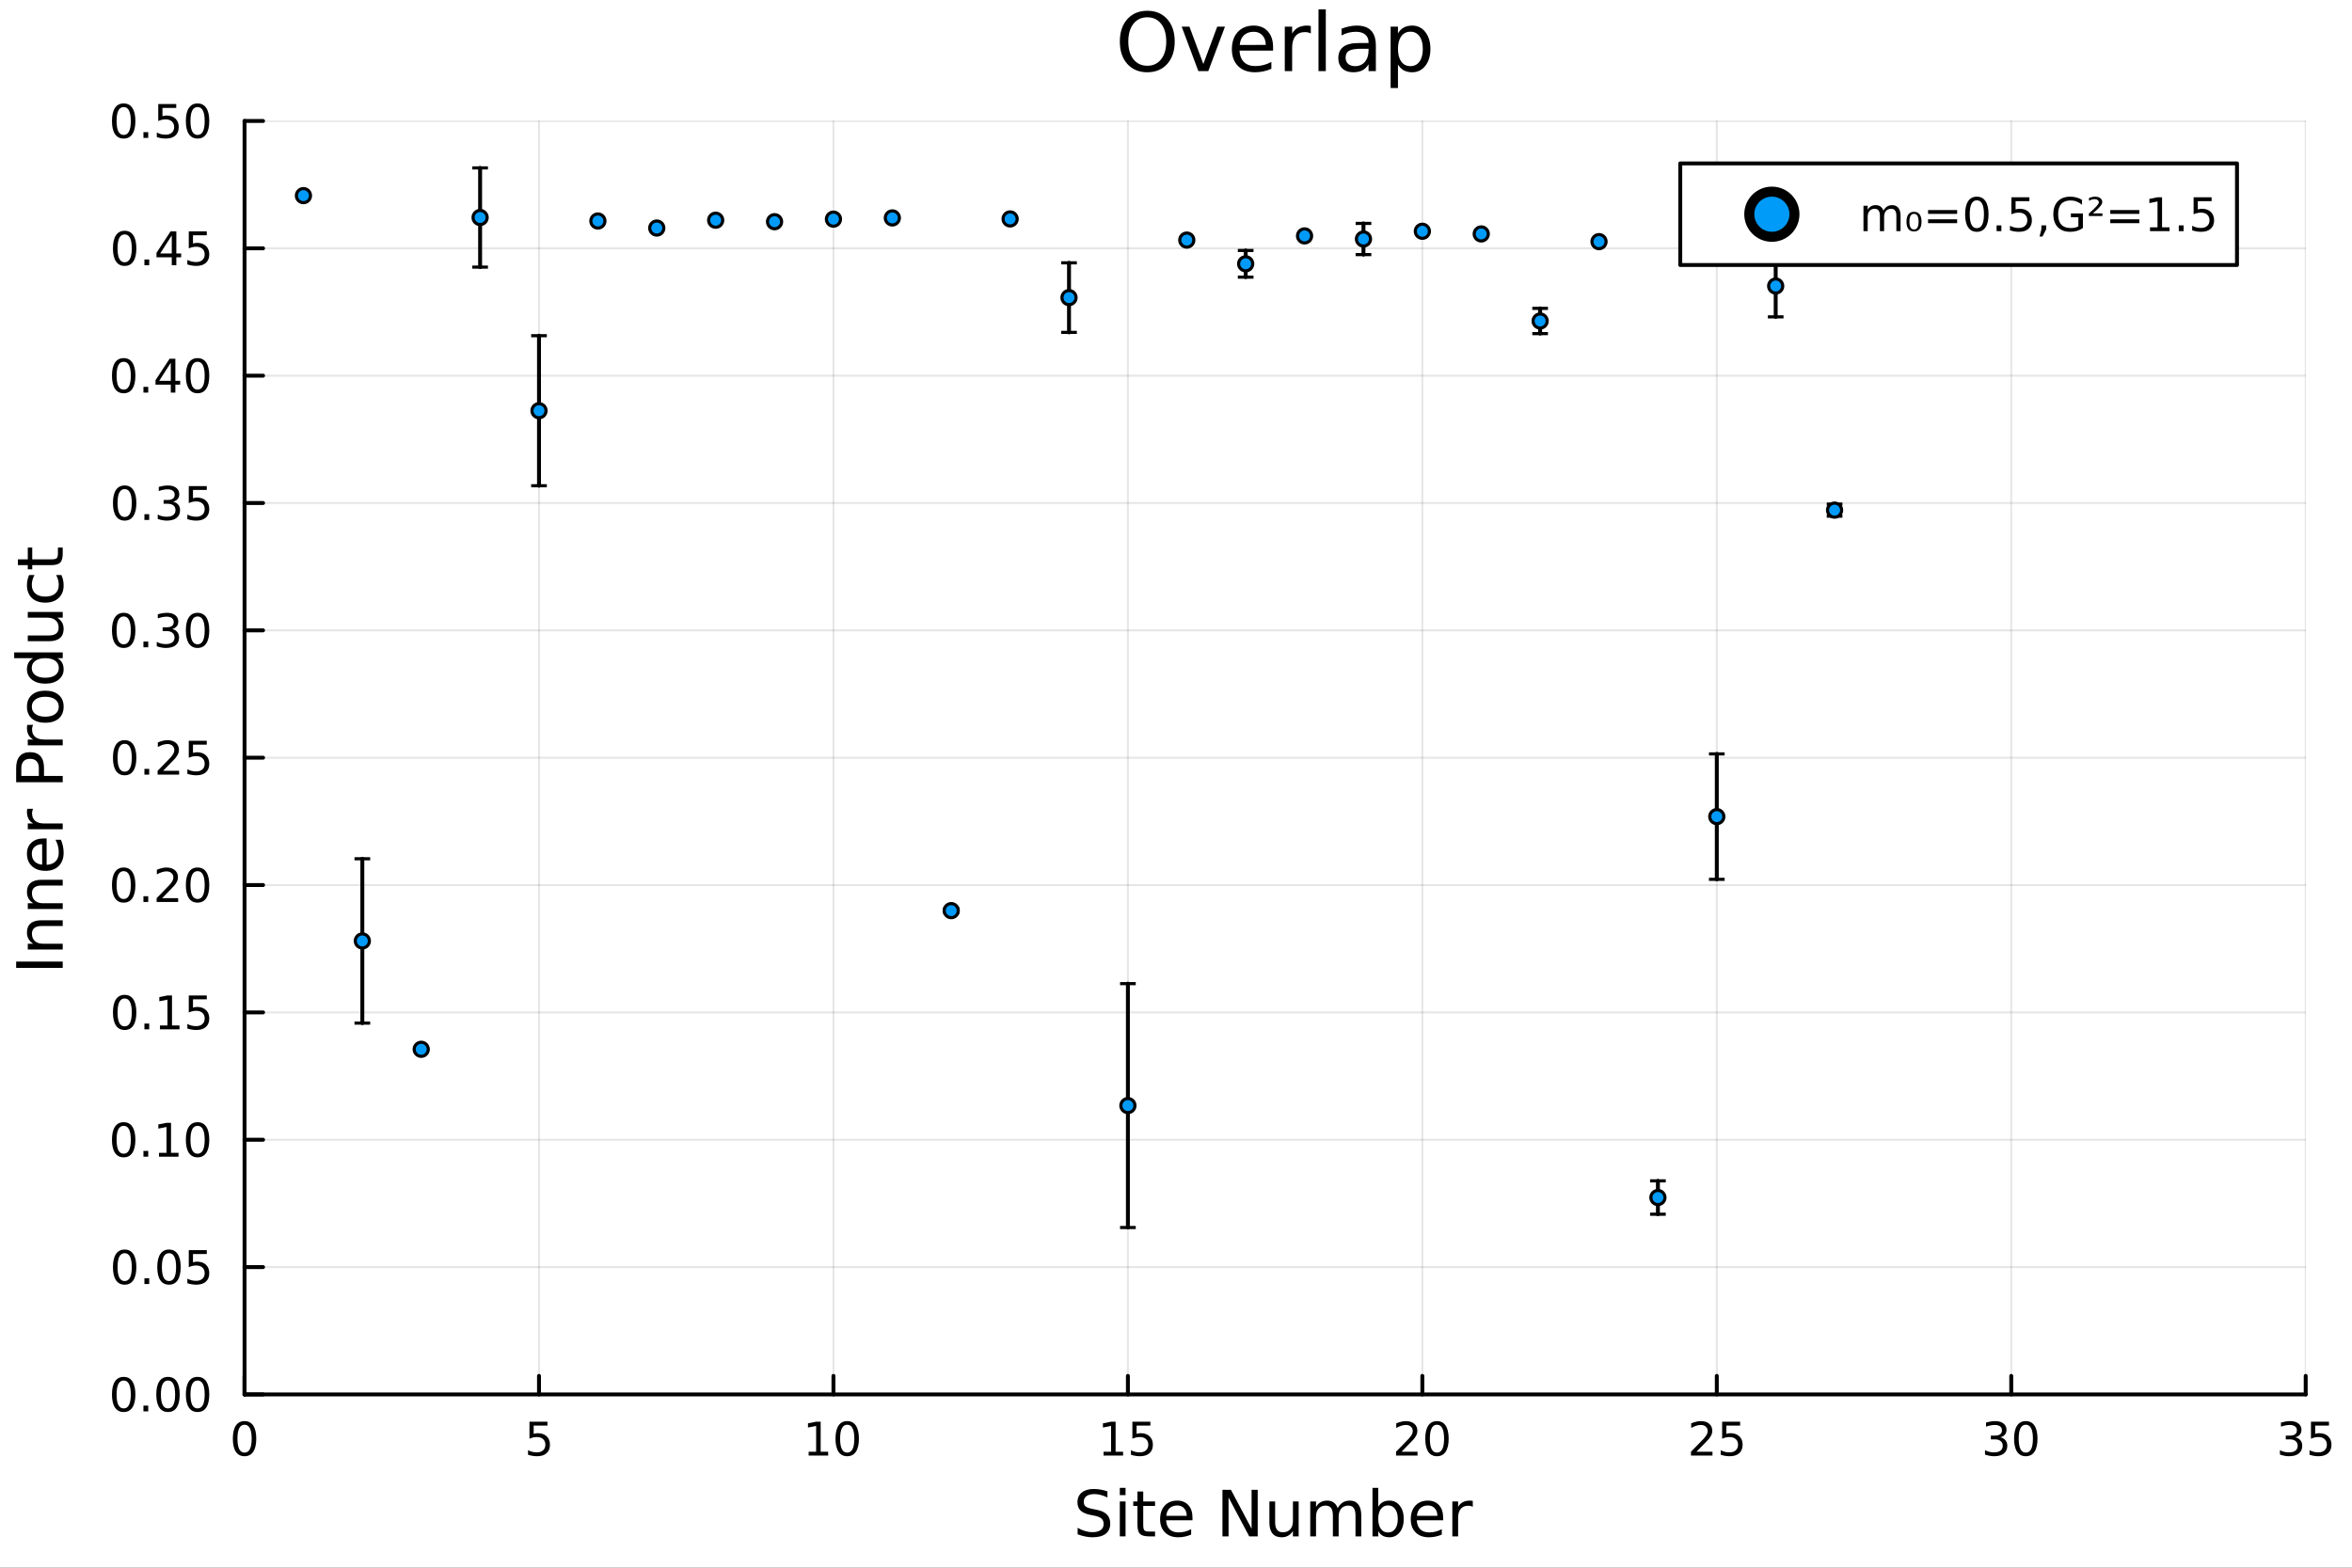 <?xml version="1.0" encoding="utf-8"?>
<svg xmlns="http://www.w3.org/2000/svg" xmlns:xlink="http://www.w3.org/1999/xlink" width="600" height="400" viewBox="0 0 2400 1600">
<rect x="0" y="0" width="2400" height="1600" fill="#333333" stroke="none"/>
<defs>
  <clipPath id="clip980">
    <rect x="0" y="0" width="2400" height="1600"/>
  </clipPath>
</defs>
<path clip-path="url(#clip980)" d="
M0 1600 L2400 1600 L2400 0 L0 0  Z
  " fill="#ffffff" fill-rule="evenodd" fill-opacity="1"/>
<defs>
  <clipPath id="clip981">
    <rect x="480" y="0" width="1681" height="1600"/>
  </clipPath>
</defs>
<path clip-path="url(#clip980)" d="
M249.542 1423.18 L2352.76 1423.18 L2352.76 123.472 L249.542 123.472  Z
  " fill="#ffffff" fill-rule="evenodd" fill-opacity="1"/>
<defs>
  <clipPath id="clip982">
    <rect x="249" y="123" width="2104" height="1301"/>
  </clipPath>
</defs>
<polyline clip-path="url(#clip982)" style="stroke:#000000; stroke-linecap:round; stroke-linejoin:round; stroke-width:2; stroke-opacity:0.1; fill:none" points="
  249.542,1423.18 249.542,123.472 
  "/>
<polyline clip-path="url(#clip982)" style="stroke:#000000; stroke-linecap:round; stroke-linejoin:round; stroke-width:2; stroke-opacity:0.1; fill:none" points="
  550.001,1423.18 550.001,123.472 
  "/>
<polyline clip-path="url(#clip982)" style="stroke:#000000; stroke-linecap:round; stroke-linejoin:round; stroke-width:2; stroke-opacity:0.1; fill:none" points="
  850.46,1423.18 850.46,123.472 
  "/>
<polyline clip-path="url(#clip982)" style="stroke:#000000; stroke-linecap:round; stroke-linejoin:round; stroke-width:2; stroke-opacity:0.1; fill:none" points="
  1150.92,1423.18 1150.92,123.472 
  "/>
<polyline clip-path="url(#clip982)" style="stroke:#000000; stroke-linecap:round; stroke-linejoin:round; stroke-width:2; stroke-opacity:0.1; fill:none" points="
  1451.38,1423.18 1451.38,123.472 
  "/>
<polyline clip-path="url(#clip982)" style="stroke:#000000; stroke-linecap:round; stroke-linejoin:round; stroke-width:2; stroke-opacity:0.1; fill:none" points="
  1751.84,1423.18 1751.84,123.472 
  "/>
<polyline clip-path="url(#clip982)" style="stroke:#000000; stroke-linecap:round; stroke-linejoin:round; stroke-width:2; stroke-opacity:0.1; fill:none" points="
  2052.3,1423.18 2052.3,123.472 
  "/>
<polyline clip-path="url(#clip982)" style="stroke:#000000; stroke-linecap:round; stroke-linejoin:round; stroke-width:2; stroke-opacity:0.1; fill:none" points="
  2352.76,1423.18 2352.76,123.472 
  "/>
<polyline clip-path="url(#clip980)" style="stroke:#000000; stroke-linecap:round; stroke-linejoin:round; stroke-width:4; stroke-opacity:1; fill:none" points="
  249.542,1423.18 2352.76,1423.18 
  "/>
<polyline clip-path="url(#clip980)" style="stroke:#000000; stroke-linecap:round; stroke-linejoin:round; stroke-width:4; stroke-opacity:1; fill:none" points="
  249.542,1423.18 249.542,1404.28 
  "/>
<polyline clip-path="url(#clip980)" style="stroke:#000000; stroke-linecap:round; stroke-linejoin:round; stroke-width:4; stroke-opacity:1; fill:none" points="
  550.001,1423.18 550.001,1404.28 
  "/>
<polyline clip-path="url(#clip980)" style="stroke:#000000; stroke-linecap:round; stroke-linejoin:round; stroke-width:4; stroke-opacity:1; fill:none" points="
  850.46,1423.18 850.46,1404.28 
  "/>
<polyline clip-path="url(#clip980)" style="stroke:#000000; stroke-linecap:round; stroke-linejoin:round; stroke-width:4; stroke-opacity:1; fill:none" points="
  1150.92,1423.18 1150.92,1404.28 
  "/>
<polyline clip-path="url(#clip980)" style="stroke:#000000; stroke-linecap:round; stroke-linejoin:round; stroke-width:4; stroke-opacity:1; fill:none" points="
  1451.38,1423.18 1451.38,1404.28 
  "/>
<polyline clip-path="url(#clip980)" style="stroke:#000000; stroke-linecap:round; stroke-linejoin:round; stroke-width:4; stroke-opacity:1; fill:none" points="
  1751.84,1423.18 1751.84,1404.28 
  "/>
<polyline clip-path="url(#clip980)" style="stroke:#000000; stroke-linecap:round; stroke-linejoin:round; stroke-width:4; stroke-opacity:1; fill:none" points="
  2052.3,1423.18 2052.3,1404.28 
  "/>
<polyline clip-path="url(#clip980)" style="stroke:#000000; stroke-linecap:round; stroke-linejoin:round; stroke-width:4; stroke-opacity:1; fill:none" points="
  2352.76,1423.18 2352.76,1404.28 
  "/>
<path clip-path="url(#clip980)" d="M249.542 1454.1 Q245.931 1454.1 244.102 1457.66 Q242.297 1461.2 242.297 1468.33 Q242.297 1475.44 244.102 1479.01 Q245.931 1482.55 249.542 1482.55 Q253.176 1482.55 254.982 1479.01 Q256.811 1475.44 256.811 1468.33 Q256.811 1461.2 254.982 1457.66 Q253.176 1454.1 249.542 1454.1 M249.542 1450.39 Q255.352 1450.39 258.408 1455 Q261.486 1459.58 261.486 1468.33 Q261.486 1477.06 258.408 1481.67 Q255.352 1486.25 249.542 1486.25 Q243.732 1486.25 240.653 1481.67 Q237.598 1477.06 237.598 1468.33 Q237.598 1459.58 240.653 1455 Q243.732 1450.39 249.542 1450.39 Z" fill="#000000" fill-rule="evenodd" fill-opacity="1" /><path clip-path="url(#clip980)" d="M540.279 1451.02 L558.635 1451.02 L558.635 1454.96 L544.561 1454.96 L544.561 1463.43 Q545.58 1463.08 546.598 1462.92 Q547.617 1462.73 548.635 1462.73 Q554.422 1462.73 557.802 1465.9 Q561.182 1469.08 561.182 1474.49 Q561.182 1480.07 557.709 1483.17 Q554.237 1486.25 547.918 1486.25 Q545.742 1486.25 543.473 1485.88 Q541.228 1485.51 538.821 1484.77 L538.821 1480.07 Q540.904 1481.2 543.126 1481.76 Q545.348 1482.32 547.825 1482.32 Q551.83 1482.32 554.168 1480.21 Q556.506 1478.1 556.506 1474.49 Q556.506 1470.88 554.168 1468.77 Q551.83 1466.67 547.825 1466.67 Q545.95 1466.67 544.075 1467.08 Q542.223 1467.5 540.279 1468.38 L540.279 1451.02 Z" fill="#000000" fill-rule="evenodd" fill-opacity="1" /><path clip-path="url(#clip980)" d="M825.148 1481.64 L832.787 1481.64 L832.787 1455.28 L824.477 1456.95 L824.477 1452.69 L832.74 1451.02 L837.416 1451.02 L837.416 1481.64 L845.055 1481.64 L845.055 1485.58 L825.148 1485.58 L825.148 1481.64 Z" fill="#000000" fill-rule="evenodd" fill-opacity="1" /><path clip-path="url(#clip980)" d="M864.5 1454.1 Q860.888 1454.1 859.06 1457.66 Q857.254 1461.2 857.254 1468.33 Q857.254 1475.44 859.06 1479.01 Q860.888 1482.55 864.5 1482.55 Q868.134 1482.55 869.939 1479.01 Q871.768 1475.44 871.768 1468.33 Q871.768 1461.2 869.939 1457.66 Q868.134 1454.1 864.5 1454.1 M864.5 1450.39 Q870.31 1450.39 873.365 1455 Q876.444 1459.58 876.444 1468.33 Q876.444 1477.06 873.365 1481.67 Q870.31 1486.25 864.5 1486.25 Q858.689 1486.25 855.611 1481.67 Q852.555 1477.06 852.555 1468.33 Q852.555 1459.58 855.611 1455 Q858.689 1450.39 864.5 1450.39 Z" fill="#000000" fill-rule="evenodd" fill-opacity="1" /><path clip-path="url(#clip980)" d="M1126.1 1481.64 L1133.74 1481.64 L1133.74 1455.28 L1125.43 1456.95 L1125.43 1452.69 L1133.7 1451.02 L1138.37 1451.02 L1138.37 1481.64 L1146.01 1481.64 L1146.01 1485.58 L1126.1 1485.58 L1126.1 1481.64 Z" fill="#000000" fill-rule="evenodd" fill-opacity="1" /><path clip-path="url(#clip980)" d="M1155.5 1451.02 L1173.86 1451.02 L1173.86 1454.96 L1159.79 1454.96 L1159.79 1463.43 Q1160.8 1463.08 1161.82 1462.92 Q1162.84 1462.73 1163.86 1462.73 Q1169.65 1462.73 1173.03 1465.9 Q1176.41 1469.08 1176.41 1474.49 Q1176.41 1480.07 1172.93 1483.17 Q1169.46 1486.25 1163.14 1486.25 Q1160.97 1486.25 1158.7 1485.88 Q1156.45 1485.51 1154.04 1484.77 L1154.04 1480.07 Q1156.13 1481.2 1158.35 1481.76 Q1160.57 1482.32 1163.05 1482.32 Q1167.05 1482.32 1169.39 1480.21 Q1171.73 1478.1 1171.73 1474.49 Q1171.73 1470.88 1169.39 1468.77 Q1167.05 1466.67 1163.05 1466.67 Q1161.17 1466.67 1159.3 1467.08 Q1157.45 1467.5 1155.5 1468.38 L1155.5 1451.02 Z" fill="#000000" fill-rule="evenodd" fill-opacity="1" /><path clip-path="url(#clip980)" d="M1430.15 1481.64 L1446.47 1481.64 L1446.47 1485.58 L1424.53 1485.58 L1424.53 1481.64 Q1427.19 1478.89 1431.77 1474.26 Q1436.38 1469.61 1437.56 1468.27 Q1439.8 1465.74 1440.68 1464.01 Q1441.59 1462.25 1441.59 1460.56 Q1441.59 1457.8 1439.64 1456.07 Q1437.72 1454.33 1434.62 1454.33 Q1432.42 1454.33 1429.97 1455.09 Q1427.54 1455.86 1424.76 1457.41 L1424.76 1452.69 Q1427.58 1451.55 1430.04 1450.97 Q1432.49 1450.39 1434.53 1450.39 Q1439.9 1450.39 1443.09 1453.08 Q1446.29 1455.77 1446.29 1460.26 Q1446.29 1462.39 1445.48 1464.31 Q1444.69 1466.2 1442.58 1468.8 Q1442 1469.47 1438.9 1472.69 Q1435.8 1475.88 1430.15 1481.64 Z" fill="#000000" fill-rule="evenodd" fill-opacity="1" /><path clip-path="url(#clip980)" d="M1466.29 1454.1 Q1462.67 1454.1 1460.85 1457.66 Q1459.04 1461.2 1459.04 1468.33 Q1459.04 1475.44 1460.85 1479.01 Q1462.67 1482.55 1466.29 1482.55 Q1469.92 1482.55 1471.73 1479.01 Q1473.55 1475.44 1473.55 1468.33 Q1473.55 1461.2 1471.73 1457.66 Q1469.92 1454.1 1466.29 1454.1 M1466.29 1450.39 Q1472.1 1450.39 1475.15 1455 Q1478.23 1459.58 1478.23 1468.33 Q1478.23 1477.06 1475.15 1481.67 Q1472.1 1486.25 1466.29 1486.25 Q1460.48 1486.25 1457.4 1481.67 Q1454.34 1477.06 1454.34 1468.33 Q1454.34 1459.58 1457.4 1455 Q1460.48 1450.39 1466.29 1450.39 Z" fill="#000000" fill-rule="evenodd" fill-opacity="1" /><path clip-path="url(#clip980)" d="M1731.11 1481.64 L1747.43 1481.64 L1747.43 1485.58 L1725.48 1485.58 L1725.48 1481.64 Q1728.15 1478.89 1732.73 1474.26 Q1737.34 1469.61 1738.52 1468.27 Q1740.76 1465.74 1741.64 1464.01 Q1742.54 1462.25 1742.54 1460.56 Q1742.54 1457.8 1740.6 1456.07 Q1738.68 1454.33 1735.58 1454.33 Q1733.38 1454.33 1730.92 1455.09 Q1728.49 1455.86 1725.72 1457.41 L1725.72 1452.69 Q1728.54 1451.55 1730.99 1450.97 Q1733.45 1450.39 1735.48 1450.39 Q1740.85 1450.39 1744.05 1453.08 Q1747.24 1455.77 1747.24 1460.26 Q1747.24 1462.39 1746.43 1464.31 Q1745.65 1466.2 1743.54 1468.8 Q1742.96 1469.47 1739.86 1472.69 Q1736.76 1475.88 1731.11 1481.64 Z" fill="#000000" fill-rule="evenodd" fill-opacity="1" /><path clip-path="url(#clip980)" d="M1757.29 1451.02 L1775.65 1451.02 L1775.65 1454.96 L1761.57 1454.96 L1761.57 1463.43 Q1762.59 1463.08 1763.61 1462.92 Q1764.63 1462.73 1765.65 1462.73 Q1771.43 1462.73 1774.81 1465.9 Q1778.19 1469.08 1778.19 1474.49 Q1778.19 1480.07 1774.72 1483.17 Q1771.25 1486.25 1764.93 1486.25 Q1762.75 1486.25 1760.48 1485.88 Q1758.24 1485.51 1755.83 1484.77 L1755.83 1480.07 Q1757.91 1481.2 1760.14 1481.76 Q1762.36 1482.32 1764.84 1482.32 Q1768.84 1482.32 1771.18 1480.21 Q1773.52 1478.1 1773.52 1474.49 Q1773.52 1470.88 1771.18 1468.77 Q1768.84 1466.67 1764.84 1466.67 Q1762.96 1466.67 1761.09 1467.08 Q1759.23 1467.5 1757.29 1468.38 L1757.29 1451.02 Z" fill="#000000" fill-rule="evenodd" fill-opacity="1" /><path clip-path="url(#clip980)" d="M2041.14 1466.95 Q2044.5 1467.66 2046.37 1469.93 Q2048.27 1472.2 2048.27 1475.53 Q2048.27 1480.65 2044.75 1483.45 Q2041.23 1486.25 2034.75 1486.25 Q2032.57 1486.25 2030.26 1485.81 Q2027.97 1485.39 2025.51 1484.54 L2025.51 1480.02 Q2027.46 1481.16 2029.77 1481.74 Q2032.09 1482.32 2034.61 1482.32 Q2039.01 1482.32 2041.3 1480.58 Q2043.62 1478.84 2043.62 1475.53 Q2043.62 1472.48 2041.46 1470.77 Q2039.33 1469.03 2035.51 1469.03 L2031.49 1469.03 L2031.49 1465.19 L2035.7 1465.19 Q2039.15 1465.19 2040.98 1463.82 Q2042.81 1462.43 2042.81 1459.84 Q2042.81 1457.18 2040.91 1455.77 Q2039.03 1454.33 2035.51 1454.33 Q2033.59 1454.33 2031.39 1454.75 Q2029.2 1455.16 2026.56 1456.04 L2026.56 1451.88 Q2029.22 1451.14 2031.53 1450.77 Q2033.87 1450.39 2035.93 1450.39 Q2041.26 1450.39 2044.36 1452.83 Q2047.46 1455.23 2047.46 1459.35 Q2047.46 1462.22 2045.82 1464.21 Q2044.17 1466.18 2041.14 1466.95 Z" fill="#000000" fill-rule="evenodd" fill-opacity="1" /><path clip-path="url(#clip980)" d="M2067.13 1454.1 Q2063.52 1454.1 2061.69 1457.66 Q2059.89 1461.2 2059.89 1468.33 Q2059.89 1475.44 2061.69 1479.01 Q2063.52 1482.55 2067.13 1482.55 Q2070.77 1482.55 2072.57 1479.01 Q2074.4 1475.44 2074.4 1468.33 Q2074.4 1461.2 2072.57 1457.66 Q2070.77 1454.1 2067.13 1454.1 M2067.13 1450.39 Q2072.94 1450.39 2076 1455 Q2079.08 1459.58 2079.08 1468.33 Q2079.08 1477.06 2076 1481.67 Q2072.94 1486.25 2067.13 1486.25 Q2061.32 1486.25 2058.25 1481.67 Q2055.19 1477.06 2055.19 1468.33 Q2055.19 1459.58 2058.25 1455 Q2061.32 1450.39 2067.13 1450.39 Z" fill="#000000" fill-rule="evenodd" fill-opacity="1" /><path clip-path="url(#clip980)" d="M2342.1 1466.95 Q2345.45 1467.66 2347.33 1469.93 Q2349.23 1472.2 2349.23 1475.53 Q2349.23 1480.65 2345.71 1483.45 Q2342.19 1486.25 2335.71 1486.25 Q2333.53 1486.25 2331.22 1485.81 Q2328.93 1485.39 2326.47 1484.54 L2326.47 1480.02 Q2328.42 1481.16 2330.73 1481.74 Q2333.05 1482.32 2335.57 1482.32 Q2339.97 1482.32 2342.26 1480.58 Q2344.57 1478.84 2344.57 1475.53 Q2344.57 1472.48 2342.42 1470.77 Q2340.29 1469.03 2336.47 1469.03 L2332.44 1469.03 L2332.44 1465.19 L2336.66 1465.19 Q2340.11 1465.19 2341.93 1463.82 Q2343.76 1462.43 2343.76 1459.84 Q2343.76 1457.18 2341.86 1455.77 Q2339.99 1454.33 2336.47 1454.33 Q2334.55 1454.33 2332.35 1454.75 Q2330.15 1455.16 2327.51 1456.04 L2327.51 1451.88 Q2330.18 1451.14 2332.49 1450.77 Q2334.83 1450.39 2336.89 1450.39 Q2342.21 1450.39 2345.31 1452.83 Q2348.42 1455.23 2348.42 1459.35 Q2348.42 1462.22 2346.77 1464.21 Q2345.13 1466.18 2342.1 1466.95 Z" fill="#000000" fill-rule="evenodd" fill-opacity="1" /><path clip-path="url(#clip980)" d="M2358.14 1451.02 L2376.49 1451.02 L2376.49 1454.96 L2362.42 1454.96 L2362.42 1463.43 Q2363.44 1463.08 2364.46 1462.92 Q2365.48 1462.73 2366.49 1462.73 Q2372.28 1462.73 2375.66 1465.9 Q2379.04 1469.08 2379.04 1474.49 Q2379.04 1480.07 2375.57 1483.17 Q2372.1 1486.25 2365.78 1486.25 Q2363.6 1486.25 2361.33 1485.88 Q2359.09 1485.51 2356.68 1484.77 L2356.68 1480.07 Q2358.76 1481.2 2360.99 1481.76 Q2363.21 1482.32 2365.68 1482.32 Q2369.69 1482.32 2372.03 1480.21 Q2374.36 1478.1 2374.36 1474.49 Q2374.36 1470.88 2372.03 1468.77 Q2369.69 1466.67 2365.68 1466.67 Q2363.81 1466.67 2361.93 1467.08 Q2360.08 1467.5 2358.14 1468.38 L2358.14 1451.02 Z" fill="#000000" fill-rule="evenodd" fill-opacity="1" /><path clip-path="url(#clip980)" d="M1130.02 1522.08 L1130.02 1528.35 Q1126.36 1526.6 1123.12 1525.74 Q1119.87 1524.88 1116.85 1524.88 Q1111.59 1524.88 1108.73 1526.92 Q1105.9 1528.96 1105.9 1532.71 Q1105.9 1535.87 1107.77 1537.49 Q1109.68 1539.08 1114.97 1540.07 L1118.85 1540.86 Q1126.04 1542.23 1129.45 1545.7 Q1132.89 1549.14 1132.89 1554.93 Q1132.89 1561.84 1128.24 1565.4 Q1123.63 1568.97 1114.68 1568.97 Q1111.31 1568.97 1107.49 1568.2 Q1103.7 1567.44 1099.63 1565.94 L1099.63 1559.32 Q1103.54 1561.52 1107.3 1562.63 Q1111.05 1563.75 1114.68 1563.75 Q1120.19 1563.75 1123.18 1561.58 Q1126.17 1559.42 1126.17 1555.41 Q1126.17 1551.91 1124.01 1549.93 Q1121.87 1547.96 1116.97 1546.97 L1113.06 1546.21 Q1105.87 1544.78 1102.65 1541.72 Q1099.44 1538.67 1099.44 1533.22 Q1099.44 1526.92 1103.86 1523.29 Q1108.32 1519.66 1116.11 1519.66 Q1119.46 1519.66 1122.93 1520.27 Q1126.39 1520.87 1130.02 1522.08 Z" fill="#000000" fill-rule="evenodd" fill-opacity="1" /><path clip-path="url(#clip980)" d="M1142.66 1532.4 L1148.52 1532.4 L1148.52 1568.04 L1142.66 1568.04 L1142.66 1532.4 M1142.66 1518.52 L1148.52 1518.52 L1148.52 1525.93 L1142.66 1525.93 L1142.66 1518.52 Z" fill="#000000" fill-rule="evenodd" fill-opacity="1" /><path clip-path="url(#clip980)" d="M1166.56 1522.27 L1166.56 1532.4 L1178.63 1532.4 L1178.63 1536.95 L1166.56 1536.95 L1166.56 1556.3 Q1166.56 1560.66 1167.74 1561.9 Q1168.95 1563.14 1172.61 1563.14 L1178.63 1563.14 L1178.63 1568.04 L1172.61 1568.04 Q1165.83 1568.04 1163.25 1565.53 Q1160.67 1562.98 1160.67 1556.3 L1160.67 1536.95 L1156.38 1536.95 L1156.38 1532.4 L1160.67 1532.4 L1160.67 1522.27 L1166.56 1522.27 Z" fill="#000000" fill-rule="evenodd" fill-opacity="1" /><path clip-path="url(#clip980)" d="M1216.82 1548.76 L1216.82 1551.62 L1189.89 1551.62 Q1190.27 1557.67 1193.52 1560.85 Q1196.8 1564 1202.62 1564 Q1206 1564 1209.15 1563.17 Q1212.33 1562.35 1215.45 1560.69 L1215.45 1566.23 Q1212.3 1567.57 1208.99 1568.27 Q1205.68 1568.97 1202.27 1568.97 Q1193.74 1568.97 1188.75 1564 Q1183.78 1559.04 1183.78 1550.57 Q1183.78 1541.82 1188.49 1536.69 Q1193.23 1531.54 1201.26 1531.54 Q1208.45 1531.54 1212.62 1536.18 Q1216.82 1540.8 1216.82 1548.76 M1210.96 1547.04 Q1210.9 1542.23 1208.26 1539.37 Q1205.65 1536.5 1201.32 1536.5 Q1196.42 1536.5 1193.46 1539.27 Q1190.53 1542.04 1190.08 1547.07 L1210.96 1547.04 Z" fill="#000000" fill-rule="evenodd" fill-opacity="1" /><path clip-path="url(#clip980)" d="M1247.41 1520.52 L1256.06 1520.52 L1277.13 1560.28 L1277.13 1520.52 L1283.37 1520.52 L1283.37 1568.04 L1274.72 1568.04 L1253.64 1528.29 L1253.64 1568.04 L1247.41 1568.04 L1247.41 1520.52 Z" fill="#000000" fill-rule="evenodd" fill-opacity="1" /><path clip-path="url(#clip980)" d="M1295.31 1553.98 L1295.31 1532.4 L1301.16 1532.4 L1301.16 1553.75 Q1301.16 1558.81 1303.14 1561.36 Q1305.11 1563.87 1309.06 1563.87 Q1313.8 1563.87 1316.54 1560.85 Q1319.31 1557.83 1319.31 1552.61 L1319.31 1532.4 L1325.16 1532.4 L1325.16 1568.04 L1319.31 1568.04 L1319.31 1562.57 Q1317.17 1565.82 1314.34 1567.41 Q1311.54 1568.97 1307.82 1568.97 Q1301.67 1568.97 1298.49 1565.15 Q1295.31 1561.33 1295.31 1553.98 M1310.05 1531.54 L1310.05 1531.54 Z" fill="#000000" fill-rule="evenodd" fill-opacity="1" /><path clip-path="url(#clip980)" d="M1364.98 1539.24 Q1367.18 1535.29 1370.23 1533.41 Q1373.29 1531.54 1377.43 1531.54 Q1383 1531.54 1386.02 1535.45 Q1389.04 1539.33 1389.04 1546.53 L1389.04 1568.04 L1383.16 1568.04 L1383.16 1546.72 Q1383.16 1541.59 1381.34 1539.11 Q1379.53 1536.63 1375.8 1536.63 Q1371.25 1536.63 1368.61 1539.65 Q1365.97 1542.68 1365.97 1547.9 L1365.97 1568.04 L1360.08 1568.04 L1360.08 1546.72 Q1360.08 1541.56 1358.27 1539.11 Q1356.45 1536.63 1352.66 1536.63 Q1348.18 1536.63 1345.53 1539.68 Q1342.89 1542.71 1342.89 1547.9 L1342.89 1568.04 L1337 1568.04 L1337 1532.4 L1342.89 1532.4 L1342.89 1537.93 Q1344.9 1534.66 1347.7 1533.1 Q1350.5 1531.54 1354.35 1531.54 Q1358.23 1531.54 1360.94 1533.51 Q1363.68 1535.48 1364.98 1539.24 Z" fill="#000000" fill-rule="evenodd" fill-opacity="1" /><path clip-path="url(#clip980)" d="M1426.31 1550.25 Q1426.31 1543.79 1423.64 1540.13 Q1421 1536.44 1416.35 1536.44 Q1411.71 1536.44 1409.03 1540.13 Q1406.39 1543.79 1406.39 1550.25 Q1406.39 1556.71 1409.03 1560.4 Q1411.71 1564.07 1416.35 1564.07 Q1421 1564.07 1423.64 1560.4 Q1426.31 1556.71 1426.31 1550.25 M1406.39 1537.81 Q1408.24 1534.62 1411.04 1533.1 Q1413.87 1531.54 1417.78 1531.54 Q1424.28 1531.54 1428.32 1536.69 Q1432.39 1541.85 1432.39 1550.25 Q1432.39 1558.65 1428.32 1563.81 Q1424.28 1568.97 1417.78 1568.97 Q1413.87 1568.97 1411.04 1567.44 Q1408.24 1565.88 1406.39 1562.7 L1406.39 1568.04 L1400.5 1568.04 L1400.5 1518.52 L1406.39 1518.52 L1406.39 1537.81 Z" fill="#000000" fill-rule="evenodd" fill-opacity="1" /><path clip-path="url(#clip980)" d="M1472.59 1548.76 L1472.59 1551.62 L1445.67 1551.62 Q1446.05 1557.67 1449.29 1560.85 Q1452.57 1564 1458.4 1564 Q1461.77 1564 1464.92 1563.17 Q1468.11 1562.35 1471.22 1560.69 L1471.22 1566.23 Q1468.07 1567.57 1464.76 1568.27 Q1461.45 1568.97 1458.05 1568.97 Q1449.52 1568.97 1444.52 1564 Q1439.56 1559.04 1439.56 1550.57 Q1439.56 1541.82 1444.27 1536.69 Q1449.01 1531.54 1457.03 1531.54 Q1464.22 1531.54 1468.39 1536.18 Q1472.59 1540.8 1472.59 1548.76 M1466.74 1547.04 Q1466.67 1542.23 1464.03 1539.37 Q1461.42 1536.5 1457.09 1536.5 Q1452.19 1536.5 1449.23 1539.27 Q1446.3 1542.04 1445.86 1547.07 L1466.74 1547.04 Z" fill="#000000" fill-rule="evenodd" fill-opacity="1" /><path clip-path="url(#clip980)" d="M1502.86 1537.87 Q1501.88 1537.3 1500.7 1537.04 Q1499.55 1536.76 1498.15 1536.76 Q1493.19 1536.76 1490.51 1540 Q1487.87 1543.22 1487.87 1549.27 L1487.87 1568.04 L1481.98 1568.04 L1481.98 1532.4 L1487.87 1532.4 L1487.87 1537.93 Q1489.72 1534.69 1492.68 1533.13 Q1495.64 1531.54 1499.87 1531.54 Q1500.48 1531.54 1501.21 1531.63 Q1501.94 1531.7 1502.83 1531.85 L1502.86 1537.87 Z" fill="#000000" fill-rule="evenodd" fill-opacity="1" /><polyline clip-path="url(#clip982)" style="stroke:#000000; stroke-linecap:round; stroke-linejoin:round; stroke-width:2; stroke-opacity:0.1; fill:none" points="
  249.542,1423.18 2352.76,1423.18 
  "/>
<polyline clip-path="url(#clip982)" style="stroke:#000000; stroke-linecap:round; stroke-linejoin:round; stroke-width:2; stroke-opacity:0.1; fill:none" points="
  249.542,1293.21 2352.76,1293.21 
  "/>
<polyline clip-path="url(#clip982)" style="stroke:#000000; stroke-linecap:round; stroke-linejoin:round; stroke-width:2; stroke-opacity:0.1; fill:none" points="
  249.542,1163.24 2352.76,1163.24 
  "/>
<polyline clip-path="url(#clip982)" style="stroke:#000000; stroke-linecap:round; stroke-linejoin:round; stroke-width:2; stroke-opacity:0.1; fill:none" points="
  249.542,1033.27 2352.76,1033.27 
  "/>
<polyline clip-path="url(#clip982)" style="stroke:#000000; stroke-linecap:round; stroke-linejoin:round; stroke-width:2; stroke-opacity:0.1; fill:none" points="
  249.542,903.297 2352.76,903.297 
  "/>
<polyline clip-path="url(#clip982)" style="stroke:#000000; stroke-linecap:round; stroke-linejoin:round; stroke-width:2; stroke-opacity:0.1; fill:none" points="
  249.542,773.326 2352.76,773.326 
  "/>
<polyline clip-path="url(#clip982)" style="stroke:#000000; stroke-linecap:round; stroke-linejoin:round; stroke-width:2; stroke-opacity:0.1; fill:none" points="
  249.542,643.355 2352.76,643.355 
  "/>
<polyline clip-path="url(#clip982)" style="stroke:#000000; stroke-linecap:round; stroke-linejoin:round; stroke-width:2; stroke-opacity:0.1; fill:none" points="
  249.542,513.384 2352.76,513.384 
  "/>
<polyline clip-path="url(#clip982)" style="stroke:#000000; stroke-linecap:round; stroke-linejoin:round; stroke-width:2; stroke-opacity:0.1; fill:none" points="
  249.542,383.414 2352.76,383.414 
  "/>
<polyline clip-path="url(#clip982)" style="stroke:#000000; stroke-linecap:round; stroke-linejoin:round; stroke-width:2; stroke-opacity:0.1; fill:none" points="
  249.542,253.443 2352.76,253.443 
  "/>
<polyline clip-path="url(#clip982)" style="stroke:#000000; stroke-linecap:round; stroke-linejoin:round; stroke-width:2; stroke-opacity:0.1; fill:none" points="
  249.542,123.472 2352.76,123.472 
  "/>
<polyline clip-path="url(#clip980)" style="stroke:#000000; stroke-linecap:round; stroke-linejoin:round; stroke-width:4; stroke-opacity:1; fill:none" points="
  249.542,1423.18 249.542,123.472 
  "/>
<polyline clip-path="url(#clip980)" style="stroke:#000000; stroke-linecap:round; stroke-linejoin:round; stroke-width:4; stroke-opacity:1; fill:none" points="
  249.542,1423.18 268.44,1423.18 
  "/>
<polyline clip-path="url(#clip980)" style="stroke:#000000; stroke-linecap:round; stroke-linejoin:round; stroke-width:4; stroke-opacity:1; fill:none" points="
  249.542,1293.21 268.44,1293.21 
  "/>
<polyline clip-path="url(#clip980)" style="stroke:#000000; stroke-linecap:round; stroke-linejoin:round; stroke-width:4; stroke-opacity:1; fill:none" points="
  249.542,1163.24 268.44,1163.24 
  "/>
<polyline clip-path="url(#clip980)" style="stroke:#000000; stroke-linecap:round; stroke-linejoin:round; stroke-width:4; stroke-opacity:1; fill:none" points="
  249.542,1033.27 268.44,1033.27 
  "/>
<polyline clip-path="url(#clip980)" style="stroke:#000000; stroke-linecap:round; stroke-linejoin:round; stroke-width:4; stroke-opacity:1; fill:none" points="
  249.542,903.297 268.44,903.297 
  "/>
<polyline clip-path="url(#clip980)" style="stroke:#000000; stroke-linecap:round; stroke-linejoin:round; stroke-width:4; stroke-opacity:1; fill:none" points="
  249.542,773.326 268.44,773.326 
  "/>
<polyline clip-path="url(#clip980)" style="stroke:#000000; stroke-linecap:round; stroke-linejoin:round; stroke-width:4; stroke-opacity:1; fill:none" points="
  249.542,643.355 268.44,643.355 
  "/>
<polyline clip-path="url(#clip980)" style="stroke:#000000; stroke-linecap:round; stroke-linejoin:round; stroke-width:4; stroke-opacity:1; fill:none" points="
  249.542,513.384 268.44,513.384 
  "/>
<polyline clip-path="url(#clip980)" style="stroke:#000000; stroke-linecap:round; stroke-linejoin:round; stroke-width:4; stroke-opacity:1; fill:none" points="
  249.542,383.414 268.44,383.414 
  "/>
<polyline clip-path="url(#clip980)" style="stroke:#000000; stroke-linecap:round; stroke-linejoin:round; stroke-width:4; stroke-opacity:1; fill:none" points="
  249.542,253.443 268.44,253.443 
  "/>
<polyline clip-path="url(#clip980)" style="stroke:#000000; stroke-linecap:round; stroke-linejoin:round; stroke-width:4; stroke-opacity:1; fill:none" points="
  249.542,123.472 268.44,123.472 
  "/>
<path clip-path="url(#clip980)" d="M126.205 1408.98 Q122.593 1408.98 120.765 1412.54 Q118.959 1416.08 118.959 1423.21 Q118.959 1430.32 120.765 1433.89 Q122.593 1437.43 126.205 1437.43 Q129.839 1437.43 131.644 1433.89 Q133.473 1430.32 133.473 1423.21 Q133.473 1416.08 131.644 1412.54 Q129.839 1408.98 126.205 1408.98 M126.205 1405.27 Q132.015 1405.27 135.07 1409.88 Q138.149 1414.46 138.149 1423.21 Q138.149 1431.94 135.07 1436.55 Q132.015 1441.13 126.205 1441.13 Q120.394 1441.13 117.316 1436.55 Q114.26 1431.94 114.26 1423.21 Q114.26 1414.46 117.316 1409.88 Q120.394 1405.27 126.205 1405.27 Z" fill="#000000" fill-rule="evenodd" fill-opacity="1" /><path clip-path="url(#clip980)" d="M146.366 1434.58 L151.251 1434.58 L151.251 1440.46 L146.366 1440.46 L146.366 1434.58 Z" fill="#000000" fill-rule="evenodd" fill-opacity="1" /><path clip-path="url(#clip980)" d="M171.436 1408.98 Q167.825 1408.98 165.996 1412.54 Q164.19 1416.08 164.19 1423.21 Q164.19 1430.32 165.996 1433.89 Q167.825 1437.43 171.436 1437.43 Q175.07 1437.43 176.876 1433.89 Q178.704 1430.32 178.704 1423.21 Q178.704 1416.08 176.876 1412.54 Q175.07 1408.98 171.436 1408.98 M171.436 1405.27 Q177.246 1405.27 180.301 1409.88 Q183.38 1414.46 183.38 1423.21 Q183.38 1431.94 180.301 1436.55 Q177.246 1441.13 171.436 1441.13 Q165.626 1441.13 162.547 1436.55 Q159.491 1431.94 159.491 1423.21 Q159.491 1414.46 162.547 1409.88 Q165.626 1405.27 171.436 1405.27 Z" fill="#000000" fill-rule="evenodd" fill-opacity="1" /><path clip-path="url(#clip980)" d="M201.598 1408.98 Q197.987 1408.98 196.158 1412.54 Q194.352 1416.08 194.352 1423.21 Q194.352 1430.32 196.158 1433.89 Q197.987 1437.43 201.598 1437.43 Q205.232 1437.43 207.037 1433.89 Q208.866 1430.32 208.866 1423.21 Q208.866 1416.08 207.037 1412.54 Q205.232 1408.98 201.598 1408.98 M201.598 1405.27 Q207.408 1405.27 210.463 1409.88 Q213.542 1414.46 213.542 1423.21 Q213.542 1431.94 210.463 1436.55 Q207.408 1441.13 201.598 1441.13 Q195.787 1441.13 192.709 1436.55 Q189.653 1431.94 189.653 1423.21 Q189.653 1414.46 192.709 1409.88 Q195.787 1405.27 201.598 1405.27 Z" fill="#000000" fill-rule="evenodd" fill-opacity="1" /><path clip-path="url(#clip980)" d="M127.2 1279.01 Q123.589 1279.01 121.76 1282.57 Q119.955 1286.11 119.955 1293.24 Q119.955 1300.35 121.76 1303.92 Q123.589 1307.46 127.2 1307.46 Q130.834 1307.46 132.64 1303.92 Q134.468 1300.35 134.468 1293.24 Q134.468 1286.11 132.64 1282.57 Q130.834 1279.01 127.2 1279.01 M127.2 1275.3 Q133.01 1275.3 136.066 1279.91 Q139.144 1284.49 139.144 1293.24 Q139.144 1301.97 136.066 1306.58 Q133.01 1311.16 127.2 1311.16 Q121.39 1311.16 118.311 1306.58 Q115.256 1301.97 115.256 1293.24 Q115.256 1284.49 118.311 1279.91 Q121.39 1275.3 127.2 1275.3 Z" fill="#000000" fill-rule="evenodd" fill-opacity="1" /><path clip-path="url(#clip980)" d="M147.362 1304.61 L152.246 1304.61 L152.246 1310.49 L147.362 1310.49 L147.362 1304.61 Z" fill="#000000" fill-rule="evenodd" fill-opacity="1" /><path clip-path="url(#clip980)" d="M172.431 1279.01 Q168.82 1279.01 166.991 1282.57 Q165.186 1286.11 165.186 1293.24 Q165.186 1300.35 166.991 1303.92 Q168.82 1307.46 172.431 1307.46 Q176.065 1307.46 177.871 1303.92 Q179.7 1300.35 179.7 1293.24 Q179.7 1286.11 177.871 1282.57 Q176.065 1279.01 172.431 1279.01 M172.431 1275.3 Q178.241 1275.3 181.297 1279.91 Q184.376 1284.49 184.376 1293.24 Q184.376 1301.97 181.297 1306.58 Q178.241 1311.16 172.431 1311.16 Q166.621 1311.16 163.542 1306.58 Q160.487 1301.97 160.487 1293.24 Q160.487 1284.49 163.542 1279.91 Q166.621 1275.3 172.431 1275.3 Z" fill="#000000" fill-rule="evenodd" fill-opacity="1" /><path clip-path="url(#clip980)" d="M192.639 1275.93 L210.996 1275.93 L210.996 1279.86 L196.922 1279.86 L196.922 1288.34 Q197.94 1287.99 198.959 1287.83 Q199.977 1287.64 200.996 1287.64 Q206.783 1287.64 210.162 1290.81 Q213.542 1293.98 213.542 1299.4 Q213.542 1304.98 210.07 1308.08 Q206.598 1311.16 200.278 1311.16 Q198.102 1311.16 195.834 1310.79 Q193.588 1310.42 191.181 1309.68 L191.181 1304.98 Q193.264 1306.11 195.487 1306.67 Q197.709 1307.23 200.186 1307.23 Q204.19 1307.23 206.528 1305.12 Q208.866 1303.01 208.866 1299.4 Q208.866 1295.79 206.528 1293.68 Q204.19 1291.58 200.186 1291.58 Q198.311 1291.58 196.436 1291.99 Q194.584 1292.41 192.639 1293.29 L192.639 1275.93 Z" fill="#000000" fill-rule="evenodd" fill-opacity="1" /><path clip-path="url(#clip980)" d="M126.205 1149.04 Q122.593 1149.04 120.765 1152.6 Q118.959 1156.14 118.959 1163.27 Q118.959 1170.38 120.765 1173.94 Q122.593 1177.49 126.205 1177.49 Q129.839 1177.49 131.644 1173.94 Q133.473 1170.38 133.473 1163.27 Q133.473 1156.14 131.644 1152.6 Q129.839 1149.04 126.205 1149.04 M126.205 1145.33 Q132.015 1145.33 135.07 1149.94 Q138.149 1154.52 138.149 1163.27 Q138.149 1172 135.07 1176.61 Q132.015 1181.19 126.205 1181.19 Q120.394 1181.19 117.316 1176.61 Q114.26 1172 114.26 1163.27 Q114.26 1154.52 117.316 1149.94 Q120.394 1145.33 126.205 1145.33 Z" fill="#000000" fill-rule="evenodd" fill-opacity="1" /><path clip-path="url(#clip980)" d="M146.366 1174.64 L151.251 1174.64 L151.251 1180.52 L146.366 1180.52 L146.366 1174.64 Z" fill="#000000" fill-rule="evenodd" fill-opacity="1" /><path clip-path="url(#clip980)" d="M162.246 1176.58 L169.885 1176.58 L169.885 1150.22 L161.575 1151.88 L161.575 1147.62 L169.839 1145.96 L174.514 1145.96 L174.514 1176.58 L182.153 1176.58 L182.153 1180.52 L162.246 1180.52 L162.246 1176.58 Z" fill="#000000" fill-rule="evenodd" fill-opacity="1" /><path clip-path="url(#clip980)" d="M201.598 1149.04 Q197.987 1149.04 196.158 1152.6 Q194.352 1156.14 194.352 1163.27 Q194.352 1170.38 196.158 1173.94 Q197.987 1177.49 201.598 1177.49 Q205.232 1177.49 207.037 1173.94 Q208.866 1170.38 208.866 1163.27 Q208.866 1156.14 207.037 1152.6 Q205.232 1149.04 201.598 1149.04 M201.598 1145.33 Q207.408 1145.33 210.463 1149.94 Q213.542 1154.52 213.542 1163.27 Q213.542 1172 210.463 1176.61 Q207.408 1181.19 201.598 1181.19 Q195.787 1181.19 192.709 1176.61 Q189.653 1172 189.653 1163.27 Q189.653 1154.52 192.709 1149.94 Q195.787 1145.33 201.598 1145.33 Z" fill="#000000" fill-rule="evenodd" fill-opacity="1" /><path clip-path="url(#clip980)" d="M127.2 1019.07 Q123.589 1019.07 121.76 1022.63 Q119.955 1026.17 119.955 1033.3 Q119.955 1040.41 121.76 1043.97 Q123.589 1047.52 127.2 1047.52 Q130.834 1047.52 132.64 1043.97 Q134.468 1040.41 134.468 1033.3 Q134.468 1026.17 132.64 1022.63 Q130.834 1019.07 127.2 1019.07 M127.2 1015.36 Q133.01 1015.36 136.066 1019.97 Q139.144 1024.55 139.144 1033.3 Q139.144 1042.03 136.066 1046.64 Q133.01 1051.22 127.2 1051.22 Q121.39 1051.22 118.311 1046.64 Q115.256 1042.03 115.256 1033.3 Q115.256 1024.55 118.311 1019.97 Q121.39 1015.36 127.2 1015.36 Z" fill="#000000" fill-rule="evenodd" fill-opacity="1" /><path clip-path="url(#clip980)" d="M147.362 1044.67 L152.246 1044.67 L152.246 1050.55 L147.362 1050.55 L147.362 1044.67 Z" fill="#000000" fill-rule="evenodd" fill-opacity="1" /><path clip-path="url(#clip980)" d="M163.241 1046.61 L170.88 1046.61 L170.88 1020.25 L162.57 1021.91 L162.57 1017.65 L170.834 1015.99 L175.51 1015.99 L175.51 1046.61 L183.149 1046.61 L183.149 1050.55 L163.241 1050.55 L163.241 1046.61 Z" fill="#000000" fill-rule="evenodd" fill-opacity="1" /><path clip-path="url(#clip980)" d="M192.639 1015.99 L210.996 1015.99 L210.996 1019.92 L196.922 1019.92 L196.922 1028.39 Q197.94 1028.05 198.959 1027.89 Q199.977 1027.7 200.996 1027.7 Q206.783 1027.7 210.162 1030.87 Q213.542 1034.04 213.542 1039.46 Q213.542 1045.04 210.07 1048.14 Q206.598 1051.22 200.278 1051.22 Q198.102 1051.22 195.834 1050.85 Q193.588 1050.48 191.181 1049.74 L191.181 1045.04 Q193.264 1046.17 195.487 1046.73 Q197.709 1047.28 200.186 1047.28 Q204.19 1047.28 206.528 1045.18 Q208.866 1043.07 208.866 1039.46 Q208.866 1035.85 206.528 1033.74 Q204.19 1031.64 200.186 1031.64 Q198.311 1031.64 196.436 1032.05 Q194.584 1032.47 192.639 1033.35 L192.639 1015.99 Z" fill="#000000" fill-rule="evenodd" fill-opacity="1" /><path clip-path="url(#clip980)" d="M126.205 889.095 Q122.593 889.095 120.765 892.66 Q118.959 896.202 118.959 903.331 Q118.959 910.438 120.765 914.003 Q122.593 917.544 126.205 917.544 Q129.839 917.544 131.644 914.003 Q133.473 910.438 133.473 903.331 Q133.473 896.202 131.644 892.66 Q129.839 889.095 126.205 889.095 M126.205 885.392 Q132.015 885.392 135.07 889.998 Q138.149 894.582 138.149 903.331 Q138.149 912.058 135.07 916.665 Q132.015 921.248 126.205 921.248 Q120.394 921.248 117.316 916.665 Q114.26 912.058 114.26 903.331 Q114.26 894.582 117.316 889.998 Q120.394 885.392 126.205 885.392 Z" fill="#000000" fill-rule="evenodd" fill-opacity="1" /><path clip-path="url(#clip980)" d="M146.366 914.697 L151.251 914.697 L151.251 920.577 L146.366 920.577 L146.366 914.697 Z" fill="#000000" fill-rule="evenodd" fill-opacity="1" /><path clip-path="url(#clip980)" d="M165.464 916.642 L181.783 916.642 L181.783 920.577 L159.839 920.577 L159.839 916.642 Q162.501 913.887 167.084 909.257 Q171.69 904.605 172.871 903.262 Q175.116 900.739 175.996 899.003 Q176.899 897.244 176.899 895.554 Q176.899 892.799 174.954 891.063 Q173.033 889.327 169.931 889.327 Q167.732 889.327 165.278 890.091 Q162.848 890.855 160.07 892.406 L160.07 887.683 Q162.894 886.549 165.348 885.97 Q167.802 885.392 169.839 885.392 Q175.209 885.392 178.403 888.077 Q181.598 890.762 181.598 895.253 Q181.598 897.382 180.788 899.304 Q180.001 901.202 177.894 903.794 Q177.315 904.466 174.214 907.683 Q171.112 910.878 165.464 916.642 Z" fill="#000000" fill-rule="evenodd" fill-opacity="1" /><path clip-path="url(#clip980)" d="M201.598 889.095 Q197.987 889.095 196.158 892.66 Q194.352 896.202 194.352 903.331 Q194.352 910.438 196.158 914.003 Q197.987 917.544 201.598 917.544 Q205.232 917.544 207.037 914.003 Q208.866 910.438 208.866 903.331 Q208.866 896.202 207.037 892.66 Q205.232 889.095 201.598 889.095 M201.598 885.392 Q207.408 885.392 210.463 889.998 Q213.542 894.582 213.542 903.331 Q213.542 912.058 210.463 916.665 Q207.408 921.248 201.598 921.248 Q195.787 921.248 192.709 916.665 Q189.653 912.058 189.653 903.331 Q189.653 894.582 192.709 889.998 Q195.787 885.392 201.598 885.392 Z" fill="#000000" fill-rule="evenodd" fill-opacity="1" /><path clip-path="url(#clip980)" d="M127.2 759.125 Q123.589 759.125 121.76 762.689 Q119.955 766.231 119.955 773.361 Q119.955 780.467 121.76 784.032 Q123.589 787.574 127.2 787.574 Q130.834 787.574 132.64 784.032 Q134.468 780.467 134.468 773.361 Q134.468 766.231 132.64 762.689 Q130.834 759.125 127.2 759.125 M127.2 755.421 Q133.01 755.421 136.066 760.027 Q139.144 764.611 139.144 773.361 Q139.144 782.088 136.066 786.694 Q133.01 791.277 127.2 791.277 Q121.39 791.277 118.311 786.694 Q115.256 782.088 115.256 773.361 Q115.256 764.611 118.311 760.027 Q121.39 755.421 127.2 755.421 Z" fill="#000000" fill-rule="evenodd" fill-opacity="1" /><path clip-path="url(#clip980)" d="M147.362 784.726 L152.246 784.726 L152.246 790.606 L147.362 790.606 L147.362 784.726 Z" fill="#000000" fill-rule="evenodd" fill-opacity="1" /><path clip-path="url(#clip980)" d="M166.459 786.671 L182.778 786.671 L182.778 790.606 L160.834 790.606 L160.834 786.671 Q163.496 783.916 168.079 779.287 Q172.686 774.634 173.866 773.291 Q176.112 770.768 176.991 769.032 Q177.894 767.273 177.894 765.583 Q177.894 762.828 175.95 761.092 Q174.028 759.356 170.927 759.356 Q168.727 759.356 166.274 760.12 Q163.843 760.884 161.065 762.435 L161.065 757.713 Q163.89 756.578 166.343 756 Q168.797 755.421 170.834 755.421 Q176.204 755.421 179.399 758.106 Q182.593 760.791 182.593 765.282 Q182.593 767.412 181.783 769.333 Q180.996 771.231 178.889 773.824 Q178.311 774.495 175.209 777.713 Q172.107 780.907 166.459 786.671 Z" fill="#000000" fill-rule="evenodd" fill-opacity="1" /><path clip-path="url(#clip980)" d="M192.639 756.046 L210.996 756.046 L210.996 759.981 L196.922 759.981 L196.922 768.453 Q197.94 768.106 198.959 767.944 Q199.977 767.759 200.996 767.759 Q206.783 767.759 210.162 770.93 Q213.542 774.101 213.542 779.518 Q213.542 785.097 210.07 788.199 Q206.598 791.277 200.278 791.277 Q198.102 791.277 195.834 790.907 Q193.588 790.537 191.181 789.796 L191.181 785.097 Q193.264 786.231 195.487 786.787 Q197.709 787.342 200.186 787.342 Q204.19 787.342 206.528 785.236 Q208.866 783.129 208.866 779.518 Q208.866 775.907 206.528 773.801 Q204.19 771.694 200.186 771.694 Q198.311 771.694 196.436 772.111 Q194.584 772.527 192.639 773.407 L192.639 756.046 Z" fill="#000000" fill-rule="evenodd" fill-opacity="1" /><path clip-path="url(#clip980)" d="M126.205 629.154 Q122.593 629.154 120.765 632.719 Q118.959 636.26 118.959 643.39 Q118.959 650.496 120.765 654.061 Q122.593 657.603 126.205 657.603 Q129.839 657.603 131.644 654.061 Q133.473 650.496 133.473 643.39 Q133.473 636.26 131.644 632.719 Q129.839 629.154 126.205 629.154 M126.205 625.45 Q132.015 625.45 135.07 630.057 Q138.149 634.64 138.149 643.39 Q138.149 652.117 135.07 656.723 Q132.015 661.307 126.205 661.307 Q120.394 661.307 117.316 656.723 Q114.26 652.117 114.26 643.39 Q114.26 634.64 117.316 630.057 Q120.394 625.45 126.205 625.45 Z" fill="#000000" fill-rule="evenodd" fill-opacity="1" /><path clip-path="url(#clip980)" d="M146.366 654.756 L151.251 654.756 L151.251 660.635 L146.366 660.635 L146.366 654.756 Z" fill="#000000" fill-rule="evenodd" fill-opacity="1" /><path clip-path="url(#clip980)" d="M175.602 642.001 Q178.959 642.719 180.834 644.987 Q182.732 647.256 182.732 650.589 Q182.732 655.705 179.214 658.506 Q175.695 661.307 169.214 661.307 Q167.038 661.307 164.723 660.867 Q162.431 660.45 159.978 659.594 L159.978 655.08 Q161.922 656.214 164.237 656.793 Q166.552 657.371 169.075 657.371 Q173.473 657.371 175.764 655.635 Q178.079 653.899 178.079 650.589 Q178.079 647.533 175.926 645.82 Q173.797 644.084 169.977 644.084 L165.95 644.084 L165.95 640.242 L170.163 640.242 Q173.612 640.242 175.44 638.876 Q177.269 637.487 177.269 634.895 Q177.269 632.233 175.371 630.821 Q173.496 629.385 169.977 629.385 Q168.056 629.385 165.857 629.802 Q163.658 630.219 161.019 631.098 L161.019 626.932 Q163.681 626.191 165.996 625.821 Q168.334 625.45 170.394 625.45 Q175.718 625.45 178.82 627.881 Q181.922 630.288 181.922 634.409 Q181.922 637.279 180.278 639.27 Q178.635 641.237 175.602 642.001 Z" fill="#000000" fill-rule="evenodd" fill-opacity="1" /><path clip-path="url(#clip980)" d="M201.598 629.154 Q197.987 629.154 196.158 632.719 Q194.352 636.26 194.352 643.39 Q194.352 650.496 196.158 654.061 Q197.987 657.603 201.598 657.603 Q205.232 657.603 207.037 654.061 Q208.866 650.496 208.866 643.39 Q208.866 636.26 207.037 632.719 Q205.232 629.154 201.598 629.154 M201.598 625.45 Q207.408 625.45 210.463 630.057 Q213.542 634.64 213.542 643.39 Q213.542 652.117 210.463 656.723 Q207.408 661.307 201.598 661.307 Q195.787 661.307 192.709 656.723 Q189.653 652.117 189.653 643.39 Q189.653 634.64 192.709 630.057 Q195.787 625.45 201.598 625.45 Z" fill="#000000" fill-rule="evenodd" fill-opacity="1" /><path clip-path="url(#clip980)" d="M127.2 499.183 Q123.589 499.183 121.76 502.748 Q119.955 506.29 119.955 513.419 Q119.955 520.526 121.76 524.09 Q123.589 527.632 127.2 527.632 Q130.834 527.632 132.64 524.09 Q134.468 520.526 134.468 513.419 Q134.468 506.29 132.64 502.748 Q130.834 499.183 127.2 499.183 M127.2 495.479 Q133.01 495.479 136.066 500.086 Q139.144 504.669 139.144 513.419 Q139.144 522.146 136.066 526.752 Q133.01 531.336 127.2 531.336 Q121.39 531.336 118.311 526.752 Q115.256 522.146 115.256 513.419 Q115.256 504.669 118.311 500.086 Q121.39 495.479 127.2 495.479 Z" fill="#000000" fill-rule="evenodd" fill-opacity="1" /><path clip-path="url(#clip980)" d="M147.362 524.785 L152.246 524.785 L152.246 530.664 L147.362 530.664 L147.362 524.785 Z" fill="#000000" fill-rule="evenodd" fill-opacity="1" /><path clip-path="url(#clip980)" d="M176.598 512.03 Q179.954 512.748 181.829 515.016 Q183.727 517.285 183.727 520.618 Q183.727 525.734 180.209 528.535 Q176.69 531.336 170.209 531.336 Q168.033 531.336 165.718 530.896 Q163.427 530.479 160.973 529.623 L160.973 525.109 Q162.917 526.243 165.232 526.822 Q167.547 527.401 170.07 527.401 Q174.468 527.401 176.76 525.664 Q179.075 523.928 179.075 520.618 Q179.075 517.563 176.922 515.85 Q174.792 514.114 170.973 514.114 L166.945 514.114 L166.945 510.271 L171.158 510.271 Q174.607 510.271 176.436 508.905 Q178.264 507.516 178.264 504.924 Q178.264 502.262 176.366 500.85 Q174.491 499.415 170.973 499.415 Q169.052 499.415 166.852 499.831 Q164.653 500.248 162.015 501.128 L162.015 496.961 Q164.677 496.22 166.991 495.85 Q169.329 495.479 171.389 495.479 Q176.714 495.479 179.815 497.91 Q182.917 500.317 182.917 504.438 Q182.917 507.308 181.274 509.299 Q179.63 511.266 176.598 512.03 Z" fill="#000000" fill-rule="evenodd" fill-opacity="1" /><path clip-path="url(#clip980)" d="M192.639 496.104 L210.996 496.104 L210.996 500.04 L196.922 500.04 L196.922 508.512 Q197.94 508.165 198.959 508.003 Q199.977 507.817 200.996 507.817 Q206.783 507.817 210.162 510.989 Q213.542 514.16 213.542 519.577 Q213.542 525.155 210.07 528.257 Q206.598 531.336 200.278 531.336 Q198.102 531.336 195.834 530.965 Q193.588 530.595 191.181 529.854 L191.181 525.155 Q193.264 526.289 195.487 526.845 Q197.709 527.401 200.186 527.401 Q204.19 527.401 206.528 525.294 Q208.866 523.188 208.866 519.577 Q208.866 515.965 206.528 513.859 Q204.19 511.753 200.186 511.753 Q198.311 511.753 196.436 512.169 Q194.584 512.586 192.639 513.465 L192.639 496.104 Z" fill="#000000" fill-rule="evenodd" fill-opacity="1" /><path clip-path="url(#clip980)" d="M126.205 369.212 Q122.593 369.212 120.765 372.777 Q118.959 376.319 118.959 383.448 Q118.959 390.555 120.765 394.12 Q122.593 397.661 126.205 397.661 Q129.839 397.661 131.644 394.12 Q133.473 390.555 133.473 383.448 Q133.473 376.319 131.644 372.777 Q129.839 369.212 126.205 369.212 M126.205 365.509 Q132.015 365.509 135.07 370.115 Q138.149 374.698 138.149 383.448 Q138.149 392.175 135.07 396.782 Q132.015 401.365 126.205 401.365 Q120.394 401.365 117.316 396.782 Q114.26 392.175 114.26 383.448 Q114.26 374.698 117.316 370.115 Q120.394 365.509 126.205 365.509 Z" fill="#000000" fill-rule="evenodd" fill-opacity="1" /><path clip-path="url(#clip980)" d="M146.366 394.814 L151.251 394.814 L151.251 400.694 L146.366 400.694 L146.366 394.814 Z" fill="#000000" fill-rule="evenodd" fill-opacity="1" /><path clip-path="url(#clip980)" d="M174.283 370.208 L162.477 388.657 L174.283 388.657 L174.283 370.208 M173.056 366.134 L178.936 366.134 L178.936 388.657 L183.866 388.657 L183.866 392.546 L178.936 392.546 L178.936 400.694 L174.283 400.694 L174.283 392.546 L158.681 392.546 L158.681 388.032 L173.056 366.134 Z" fill="#000000" fill-rule="evenodd" fill-opacity="1" /><path clip-path="url(#clip980)" d="M201.598 369.212 Q197.987 369.212 196.158 372.777 Q194.352 376.319 194.352 383.448 Q194.352 390.555 196.158 394.12 Q197.987 397.661 201.598 397.661 Q205.232 397.661 207.037 394.12 Q208.866 390.555 208.866 383.448 Q208.866 376.319 207.037 372.777 Q205.232 369.212 201.598 369.212 M201.598 365.509 Q207.408 365.509 210.463 370.115 Q213.542 374.698 213.542 383.448 Q213.542 392.175 210.463 396.782 Q207.408 401.365 201.598 401.365 Q195.787 401.365 192.709 396.782 Q189.653 392.175 189.653 383.448 Q189.653 374.698 192.709 370.115 Q195.787 365.509 201.598 365.509 Z" fill="#000000" fill-rule="evenodd" fill-opacity="1" /><path clip-path="url(#clip980)" d="M127.2 239.242 Q123.589 239.242 121.76 242.806 Q119.955 246.348 119.955 253.478 Q119.955 260.584 121.76 264.149 Q123.589 267.691 127.2 267.691 Q130.834 267.691 132.64 264.149 Q134.468 260.584 134.468 253.478 Q134.468 246.348 132.64 242.806 Q130.834 239.242 127.2 239.242 M127.2 235.538 Q133.01 235.538 136.066 240.144 Q139.144 244.728 139.144 253.478 Q139.144 262.204 136.066 266.811 Q133.01 271.394 127.2 271.394 Q121.39 271.394 118.311 266.811 Q115.256 262.204 115.256 253.478 Q115.256 244.728 118.311 240.144 Q121.39 235.538 127.2 235.538 Z" fill="#000000" fill-rule="evenodd" fill-opacity="1" /><path clip-path="url(#clip980)" d="M147.362 264.843 L152.246 264.843 L152.246 270.723 L147.362 270.723 L147.362 264.843 Z" fill="#000000" fill-rule="evenodd" fill-opacity="1" /><path clip-path="url(#clip980)" d="M175.278 240.237 L163.473 258.686 L175.278 258.686 L175.278 240.237 M174.052 236.163 L179.931 236.163 L179.931 258.686 L184.862 258.686 L184.862 262.575 L179.931 262.575 L179.931 270.723 L175.278 270.723 L175.278 262.575 L159.677 262.575 L159.677 258.061 L174.052 236.163 Z" fill="#000000" fill-rule="evenodd" fill-opacity="1" /><path clip-path="url(#clip980)" d="M192.639 236.163 L210.996 236.163 L210.996 240.098 L196.922 240.098 L196.922 248.57 Q197.94 248.223 198.959 248.061 Q199.977 247.876 200.996 247.876 Q206.783 247.876 210.162 251.047 Q213.542 254.218 213.542 259.635 Q213.542 265.214 210.07 268.316 Q206.598 271.394 200.278 271.394 Q198.102 271.394 195.834 271.024 Q193.588 270.653 191.181 269.913 L191.181 265.214 Q193.264 266.348 195.487 266.903 Q197.709 267.459 200.186 267.459 Q204.19 267.459 206.528 265.353 Q208.866 263.246 208.866 259.635 Q208.866 256.024 206.528 253.917 Q204.19 251.811 200.186 251.811 Q198.311 251.811 196.436 252.228 Q194.584 252.644 192.639 253.524 L192.639 236.163 Z" fill="#000000" fill-rule="evenodd" fill-opacity="1" /><path clip-path="url(#clip980)" d="M126.205 109.271 Q122.593 109.271 120.765 112.836 Q118.959 116.377 118.959 123.507 Q118.959 130.613 120.765 134.178 Q122.593 137.72 126.205 137.72 Q129.839 137.72 131.644 134.178 Q133.473 130.613 133.473 123.507 Q133.473 116.377 131.644 112.836 Q129.839 109.271 126.205 109.271 M126.205 105.567 Q132.015 105.567 135.07 110.174 Q138.149 114.757 138.149 123.507 Q138.149 132.234 135.07 136.84 Q132.015 141.423 126.205 141.423 Q120.394 141.423 117.316 136.84 Q114.26 132.234 114.26 123.507 Q114.26 114.757 117.316 110.174 Q120.394 105.567 126.205 105.567 Z" fill="#000000" fill-rule="evenodd" fill-opacity="1" /><path clip-path="url(#clip980)" d="M146.366 134.873 L151.251 134.873 L151.251 140.752 L146.366 140.752 L146.366 134.873 Z" fill="#000000" fill-rule="evenodd" fill-opacity="1" /><path clip-path="url(#clip980)" d="M161.482 106.192 L179.839 106.192 L179.839 110.127 L165.765 110.127 L165.765 118.599 Q166.783 118.252 167.802 118.09 Q168.82 117.905 169.839 117.905 Q175.626 117.905 179.005 121.076 Q182.385 124.248 182.385 129.664 Q182.385 135.243 178.913 138.345 Q175.44 141.423 169.121 141.423 Q166.945 141.423 164.677 141.053 Q162.431 140.683 160.024 139.942 L160.024 135.243 Q162.107 136.377 164.329 136.933 Q166.552 137.488 169.028 137.488 Q173.033 137.488 175.371 135.382 Q177.709 133.275 177.709 129.664 Q177.709 126.053 175.371 123.947 Q173.033 121.84 169.028 121.84 Q167.153 121.84 165.278 122.257 Q163.427 122.674 161.482 123.553 L161.482 106.192 Z" fill="#000000" fill-rule="evenodd" fill-opacity="1" /><path clip-path="url(#clip980)" d="M201.598 109.271 Q197.987 109.271 196.158 112.836 Q194.352 116.377 194.352 123.507 Q194.352 130.613 196.158 134.178 Q197.987 137.72 201.598 137.72 Q205.232 137.72 207.037 134.178 Q208.866 130.613 208.866 123.507 Q208.866 116.377 207.037 112.836 Q205.232 109.271 201.598 109.271 M201.598 105.567 Q207.408 105.567 210.463 110.174 Q213.542 114.757 213.542 123.507 Q213.542 132.234 210.463 136.84 Q207.408 141.423 201.598 141.423 Q195.787 141.423 192.709 136.84 Q189.653 132.234 189.653 123.507 Q189.653 114.757 192.709 110.174 Q195.787 105.567 201.598 105.567 Z" fill="#000000" fill-rule="evenodd" fill-opacity="1" /><path clip-path="url(#clip980)" d="M16.484 987.834 L16.484 981.405 L64.004 981.405 L64.004 987.834 L16.484 987.834 Z" fill="#000000" fill-rule="evenodd" fill-opacity="1" /><path clip-path="url(#clip980)" d="M42.488 939.232 L64.004 939.232 L64.004 945.089 L42.679 945.089 Q37.618 945.089 35.104 947.062 Q32.589 949.035 32.589 952.982 Q32.589 957.725 35.613 960.462 Q38.637 963.199 43.857 963.199 L64.004 963.199 L64.004 969.087 L28.356 969.087 L28.356 963.199 L33.894 963.199 Q30.68 961.098 29.088 958.266 Q27.497 955.401 27.497 951.677 Q27.497 945.534 31.316 942.383 Q35.104 939.232 42.488 939.232 Z" fill="#000000" fill-rule="evenodd" fill-opacity="1" /><path clip-path="url(#clip980)" d="M42.488 897.919 L64.004 897.919 L64.004 903.775 L42.679 903.775 Q37.618 903.775 35.104 905.749 Q32.589 907.722 32.589 911.669 Q32.589 916.411 35.613 919.148 Q38.637 921.886 43.857 921.886 L64.004 921.886 L64.004 927.774 L28.356 927.774 L28.356 921.886 L33.894 921.886 Q30.68 919.785 29.088 916.952 Q27.497 914.088 27.497 910.364 Q27.497 904.221 31.316 901.07 Q35.104 897.919 42.488 897.919 Z" fill="#000000" fill-rule="evenodd" fill-opacity="1" /><path clip-path="url(#clip980)" d="M44.716 855.746 L47.581 855.746 L47.581 882.673 Q53.628 882.291 56.811 879.044 Q59.962 875.766 59.962 869.941 Q59.962 866.568 59.134 863.417 Q58.307 860.234 56.652 857.115 L62.19 857.115 Q63.527 860.266 64.227 863.576 Q64.927 866.886 64.927 870.292 Q64.927 878.822 59.962 883.819 Q54.997 888.784 46.53 888.784 Q37.777 888.784 32.653 884.073 Q27.497 879.331 27.497 871.31 Q27.497 864.117 32.144 859.947 Q36.759 855.746 44.716 855.746 M42.997 861.602 Q38.191 861.666 35.327 864.308 Q32.462 866.918 32.462 871.246 Q32.462 876.148 35.231 879.108 Q38 882.036 43.029 882.482 L42.997 861.602 Z" fill="#000000" fill-rule="evenodd" fill-opacity="1" /><path clip-path="url(#clip980)" d="M33.831 825.477 Q33.258 826.464 33.003 827.641 Q32.717 828.787 32.717 830.188 Q32.717 835.153 35.963 837.827 Q39.178 840.468 45.225 840.468 L64.004 840.468 L64.004 846.357 L28.356 846.357 L28.356 840.468 L33.894 840.468 Q30.648 838.622 29.088 835.662 Q27.497 832.702 27.497 828.469 Q27.497 827.864 27.592 827.132 Q27.656 826.4 27.815 825.509 L33.831 825.477 Z" fill="#000000" fill-rule="evenodd" fill-opacity="1" /><path clip-path="url(#clip980)" d="M21.768 791.93 L39.623 791.93 L39.623 783.845 Q39.623 779.357 37.3 776.907 Q34.977 774.456 30.68 774.456 Q26.415 774.456 24.091 776.907 Q21.768 779.357 21.768 783.845 L21.768 791.93 M16.484 798.359 L16.484 783.845 Q16.484 775.856 20.113 771.782 Q23.709 767.676 30.68 767.676 Q37.714 767.676 41.31 771.782 Q44.907 775.856 44.907 783.845 L44.907 791.93 L64.004 791.93 L64.004 798.359 L16.484 798.359 Z" fill="#000000" fill-rule="evenodd" fill-opacity="1" /><path clip-path="url(#clip980)" d="M33.831 739.795 Q33.258 740.781 33.003 741.959 Q32.717 743.105 32.717 744.505 Q32.717 749.47 35.963 752.144 Q39.178 754.786 45.225 754.786 L64.004 754.786 L64.004 760.674 L28.356 760.674 L28.356 754.786 L33.894 754.786 Q30.648 752.94 29.088 749.98 Q27.497 747.02 27.497 742.787 Q27.497 742.182 27.592 741.45 Q27.656 740.718 27.815 739.826 L33.831 739.795 Z" fill="#000000" fill-rule="evenodd" fill-opacity="1" /><path clip-path="url(#clip980)" d="M32.462 721.27 Q32.462 725.981 36.154 728.718 Q39.815 731.456 46.212 731.456 Q52.609 731.456 56.302 728.75 Q59.962 726.013 59.962 721.27 Q59.962 716.592 56.27 713.854 Q52.578 711.117 46.212 711.117 Q39.878 711.117 36.186 713.854 Q32.462 716.592 32.462 721.27 M27.497 721.27 Q27.497 713.632 32.462 709.271 Q37.427 704.911 46.212 704.911 Q54.965 704.911 59.962 709.271 Q64.927 713.632 64.927 721.27 Q64.927 728.941 59.962 733.302 Q54.965 737.63 46.212 737.63 Q37.427 737.63 32.462 733.302 Q27.497 728.941 27.497 721.27 Z" fill="#000000" fill-rule="evenodd" fill-opacity="1" /><path clip-path="url(#clip980)" d="M33.767 671.745 L14.479 671.745 L14.479 665.889 L64.004 665.889 L64.004 671.745 L58.657 671.745 Q61.84 673.591 63.399 676.424 Q64.927 679.225 64.927 683.172 Q64.927 689.633 59.771 693.707 Q54.615 697.749 46.212 697.749 Q37.809 697.749 32.653 693.707 Q27.497 689.633 27.497 683.172 Q27.497 679.225 29.056 676.424 Q30.584 673.591 33.767 671.745 M46.212 691.702 Q52.673 691.702 56.365 689.06 Q60.026 686.386 60.026 681.739 Q60.026 677.092 56.365 674.419 Q52.673 671.745 46.212 671.745 Q39.751 671.745 36.09 674.419 Q32.398 677.092 32.398 681.739 Q32.398 686.386 36.09 689.06 Q39.751 691.702 46.212 691.702 Z" fill="#000000" fill-rule="evenodd" fill-opacity="1" /><path clip-path="url(#clip980)" d="M49.936 654.43 L28.356 654.43 L28.356 648.574 L49.713 648.574 Q54.774 648.574 57.32 646.601 Q59.835 644.627 59.835 640.681 Q59.835 635.938 56.811 633.201 Q53.787 630.432 48.567 630.432 L28.356 630.432 L28.356 624.575 L64.004 624.575 L64.004 630.432 L58.53 630.432 Q61.776 632.564 63.368 635.397 Q64.927 638.198 64.927 641.922 Q64.927 648.065 61.108 651.248 Q57.288 654.43 49.936 654.43 M27.497 639.694 L27.497 639.694 Z" fill="#000000" fill-rule="evenodd" fill-opacity="1" /><path clip-path="url(#clip980)" d="M29.725 586.859 L35.199 586.859 Q33.831 589.341 33.162 591.856 Q32.462 594.338 32.462 596.885 Q32.462 602.582 36.09 605.733 Q39.687 608.884 46.212 608.884 Q52.737 608.884 56.365 605.733 Q59.962 602.582 59.962 596.885 Q59.962 594.338 59.294 591.856 Q58.593 589.341 57.225 586.859 L62.636 586.859 Q63.781 589.309 64.354 591.951 Q64.927 594.561 64.927 597.521 Q64.927 605.574 59.866 610.316 Q54.806 615.059 46.212 615.059 Q37.491 615.059 32.494 610.284 Q27.497 605.478 27.497 597.139 Q27.497 594.434 28.07 591.856 Q28.611 589.277 29.725 586.859 Z" fill="#000000" fill-rule="evenodd" fill-opacity="1" /><path clip-path="url(#clip980)" d="M18.235 570.881 L28.356 570.881 L28.356 558.818 L32.908 558.818 L32.908 570.881 L52.259 570.881 Q56.62 570.881 57.861 569.703 Q59.103 568.493 59.103 564.833 L59.103 558.818 L64.004 558.818 L64.004 564.833 Q64.004 571.613 61.49 574.191 Q58.943 576.769 52.259 576.769 L32.908 576.769 L32.908 581.066 L28.356 581.066 L28.356 576.769 L18.235 576.769 L18.235 570.881 Z" fill="#000000" fill-rule="evenodd" fill-opacity="1" /><path clip-path="url(#clip980)" d="M1170.73 17.646 Q1161.82 17.646 1156.55 24.289 Q1151.33 30.933 1151.33 42.397 Q1151.33 53.82 1156.55 60.464 Q1161.82 67.107 1170.73 67.107 Q1179.64 67.107 1184.83 60.464 Q1190.05 53.82 1190.05 42.397 Q1190.05 30.933 1184.83 24.289 Q1179.64 17.646 1170.73 17.646 M1170.73 11.002 Q1183.45 11.002 1191.07 19.55 Q1198.68 28.057 1198.68 42.397 Q1198.68 56.697 1191.07 65.244 Q1183.45 73.751 1170.73 73.751 Q1157.97 73.751 1150.31 65.244 Q1142.7 56.737 1142.7 42.397 Q1142.7 28.057 1150.31 19.55 Q1157.97 11.002 1170.73 11.002 Z" fill="#000000" fill-rule="evenodd" fill-opacity="1" /><path clip-path="url(#clip980)" d="M1205.81 27.206 L1213.71 27.206 L1227.89 65.284 L1242.07 27.206 L1249.97 27.206 L1232.95 72.576 L1222.82 72.576 L1205.81 27.206 Z" fill="#000000" fill-rule="evenodd" fill-opacity="1" /><path clip-path="url(#clip980)" d="M1299.06 48.028 L1299.06 51.673 L1264.79 51.673 Q1265.28 59.37 1269.41 63.421 Q1273.58 67.431 1281 67.431 Q1285.29 67.431 1289.3 66.378 Q1293.35 65.325 1297.32 63.218 L1297.32 70.267 Q1293.31 71.968 1289.1 72.86 Q1284.88 73.751 1280.55 73.751 Q1269.69 73.751 1263.33 67.431 Q1257.01 61.112 1257.01 50.337 Q1257.01 39.197 1263.01 32.675 Q1269.05 26.112 1279.25 26.112 Q1288.41 26.112 1293.72 32.026 Q1299.06 37.9 1299.06 48.028 M1291.61 45.84 Q1291.53 39.723 1288.17 36.077 Q1284.84 32.431 1279.33 32.431 Q1273.1 32.431 1269.33 35.956 Q1265.6 39.48 1265.04 45.88 L1291.61 45.84 Z" fill="#000000" fill-rule="evenodd" fill-opacity="1" /><path clip-path="url(#clip980)" d="M1337.59 34.173 Q1336.33 33.444 1334.83 33.12 Q1333.37 32.756 1331.59 32.756 Q1325.27 32.756 1321.87 36.888 Q1318.51 40.979 1318.51 48.676 L1318.51 72.576 L1311.01 72.576 L1311.01 27.206 L1318.51 27.206 L1318.51 34.254 Q1320.86 30.122 1324.62 28.138 Q1328.39 26.112 1333.78 26.112 Q1334.55 26.112 1335.48 26.234 Q1336.41 26.315 1337.55 26.517 L1337.59 34.173 Z" fill="#000000" fill-rule="evenodd" fill-opacity="1" /><path clip-path="url(#clip980)" d="M1345.41 9.544 L1352.86 9.544 L1352.86 72.576 L1345.41 72.576 L1345.41 9.544 Z" fill="#000000" fill-rule="evenodd" fill-opacity="1" /><path clip-path="url(#clip980)" d="M1389.07 49.769 Q1380.04 49.769 1376.56 51.835 Q1373.07 53.901 1373.07 58.884 Q1373.07 62.854 1375.67 65.203 Q1378.3 67.512 1382.79 67.512 Q1388.99 67.512 1392.72 63.137 Q1396.49 58.722 1396.49 51.43 L1396.49 49.769 L1389.07 49.769 M1403.94 46.691 L1403.94 72.576 L1396.49 72.576 L1396.49 65.689 Q1393.93 69.821 1390.13 71.806 Q1386.32 73.751 1380.81 73.751 Q1373.84 73.751 1369.71 69.862 Q1365.62 65.933 1365.62 59.37 Q1365.62 51.714 1370.72 47.825 Q1375.87 43.936 1386.04 43.936 L1396.49 43.936 L1396.49 43.207 Q1396.49 38.062 1393.08 35.267 Q1389.72 32.431 1383.61 32.431 Q1379.72 32.431 1376.03 33.363 Q1372.34 34.295 1368.94 36.158 L1368.94 29.272 Q1373.03 27.692 1376.88 26.922 Q1380.73 26.112 1384.37 26.112 Q1394.22 26.112 1399.08 31.216 Q1403.94 36.32 1403.94 46.691 Z" fill="#000000" fill-rule="evenodd" fill-opacity="1" /><path clip-path="url(#clip980)" d="M1426.5 65.77 L1426.5 89.833 L1419.01 89.833 L1419.01 27.206 L1426.5 27.206 L1426.5 34.092 Q1428.85 30.041 1432.42 28.097 Q1436.02 26.112 1441.01 26.112 Q1449.27 26.112 1454.41 32.675 Q1459.6 39.237 1459.6 49.931 Q1459.6 60.626 1454.41 67.188 Q1449.27 73.751 1441.01 73.751 Q1436.02 73.751 1432.42 71.806 Q1428.85 69.821 1426.5 65.77 M1451.86 49.931 Q1451.86 41.708 1448.46 37.05 Q1445.1 32.35 1439.18 32.35 Q1433.27 32.35 1429.87 37.05 Q1426.5 41.708 1426.5 49.931 Q1426.5 58.155 1429.87 62.854 Q1433.27 67.512 1439.18 67.512 Q1445.1 67.512 1448.46 62.854 Q1451.86 58.155 1451.86 49.931 Z" fill="#000000" fill-rule="evenodd" fill-opacity="1" /><polyline clip-path="url(#clip982)" style="stroke:#000000; stroke-linecap:round; stroke-linejoin:round; stroke-width:4; stroke-opacity:1; fill:none" points="
  309.634,199.661 309.634,199.661 
  "/>
<polyline clip-path="url(#clip982)" style="stroke:#000000; stroke-linecap:round; stroke-linejoin:round; stroke-width:4; stroke-opacity:1; fill:none" points="
  369.726,1044.19 369.726,876.458 
  "/>
<polyline clip-path="url(#clip982)" style="stroke:#000000; stroke-linecap:round; stroke-linejoin:round; stroke-width:4; stroke-opacity:1; fill:none" points="
  429.818,1070.98 429.818,1070.87 
  "/>
<polyline clip-path="url(#clip982)" style="stroke:#000000; stroke-linecap:round; stroke-linejoin:round; stroke-width:4; stroke-opacity:1; fill:none" points="
  489.909,272.611 489.909,171.371 
  "/>
<polyline clip-path="url(#clip982)" style="stroke:#000000; stroke-linecap:round; stroke-linejoin:round; stroke-width:4; stroke-opacity:1; fill:none" points="
  550.001,495.75 550.001,342.624 
  "/>
<polyline clip-path="url(#clip982)" style="stroke:#000000; stroke-linecap:round; stroke-linejoin:round; stroke-width:4; stroke-opacity:1; fill:none" points="
  610.093,225.564 610.093,225.564 
  "/>
<polyline clip-path="url(#clip982)" style="stroke:#000000; stroke-linecap:round; stroke-linejoin:round; stroke-width:4; stroke-opacity:1; fill:none" points="
  670.185,232.753 670.185,232.738 
  "/>
<polyline clip-path="url(#clip982)" style="stroke:#000000; stroke-linecap:round; stroke-linejoin:round; stroke-width:4; stroke-opacity:1; fill:none" points="
  730.277,224.754 730.277,224.754 
  "/>
<polyline clip-path="url(#clip982)" style="stroke:#000000; stroke-linecap:round; stroke-linejoin:round; stroke-width:4; stroke-opacity:1; fill:none" points="
  790.368,226.273 790.368,226.273 
  "/>
<polyline clip-path="url(#clip982)" style="stroke:#000000; stroke-linecap:round; stroke-linejoin:round; stroke-width:4; stroke-opacity:1; fill:none" points="
  850.46,223.663 850.46,223.661 
  "/>
<polyline clip-path="url(#clip982)" style="stroke:#000000; stroke-linecap:round; stroke-linejoin:round; stroke-width:4; stroke-opacity:1; fill:none" points="
  910.552,222.414 910.552,222.413 
  "/>
<polyline clip-path="url(#clip982)" style="stroke:#000000; stroke-linecap:round; stroke-linejoin:round; stroke-width:4; stroke-opacity:1; fill:none" points="
  970.644,931.535 970.644,927.263 
  "/>
<polyline clip-path="url(#clip982)" style="stroke:#000000; stroke-linecap:round; stroke-linejoin:round; stroke-width:4; stroke-opacity:1; fill:none" points="
  1030.74,223.909 1030.74,222.97 
  "/>
<polyline clip-path="url(#clip982)" style="stroke:#000000; stroke-linecap:round; stroke-linejoin:round; stroke-width:4; stroke-opacity:1; fill:none" points="
  1090.83,339.232 1090.83,268.246 
  "/>
<polyline clip-path="url(#clip982)" style="stroke:#000000; stroke-linecap:round; stroke-linejoin:round; stroke-width:4; stroke-opacity:1; fill:none" points="
  1150.92,1252.82 1150.92,1003.91 
  "/>
<polyline clip-path="url(#clip982)" style="stroke:#000000; stroke-linecap:round; stroke-linejoin:round; stroke-width:4; stroke-opacity:1; fill:none" points="
  1211.01,245.549 1211.01,244.514 
  "/>
<polyline clip-path="url(#clip982)" style="stroke:#000000; stroke-linecap:round; stroke-linejoin:round; stroke-width:4; stroke-opacity:1; fill:none" points="
  1271.1,282.849 1271.1,255.617 
  "/>
<polyline clip-path="url(#clip982)" style="stroke:#000000; stroke-linecap:round; stroke-linejoin:round; stroke-width:4; stroke-opacity:1; fill:none" points="
  1331.19,241.275 1331.19,240.25 
  "/>
<polyline clip-path="url(#clip982)" style="stroke:#000000; stroke-linecap:round; stroke-linejoin:round; stroke-width:4; stroke-opacity:1; fill:none" points="
  1391.29,259.848 1391.29,228.016 
  "/>
<polyline clip-path="url(#clip982)" style="stroke:#000000; stroke-linecap:round; stroke-linejoin:round; stroke-width:4; stroke-opacity:1; fill:none" points="
  1451.38,236.237 1451.38,235.833 
  "/>
<polyline clip-path="url(#clip982)" style="stroke:#000000; stroke-linecap:round; stroke-linejoin:round; stroke-width:4; stroke-opacity:1; fill:none" points="
  1511.47,239.289 1511.47,238.211 
  "/>
<polyline clip-path="url(#clip982)" style="stroke:#000000; stroke-linecap:round; stroke-linejoin:round; stroke-width:4; stroke-opacity:1; fill:none" points="
  1571.56,340.499 1571.56,314.723 
  "/>
<polyline clip-path="url(#clip982)" style="stroke:#000000; stroke-linecap:round; stroke-linejoin:round; stroke-width:4; stroke-opacity:1; fill:none" points="
  1631.65,246.796 1631.65,246.431 
  "/>
<polyline clip-path="url(#clip982)" style="stroke:#000000; stroke-linecap:round; stroke-linejoin:round; stroke-width:4; stroke-opacity:1; fill:none" points="
  1691.75,1239.25 1691.75,1205.2 
  "/>
<polyline clip-path="url(#clip982)" style="stroke:#000000; stroke-linecap:round; stroke-linejoin:round; stroke-width:4; stroke-opacity:1; fill:none" points="
  1751.84,897.463 1751.84,769.442 
  "/>
<polyline clip-path="url(#clip982)" style="stroke:#000000; stroke-linecap:round; stroke-linejoin:round; stroke-width:4; stroke-opacity:1; fill:none" points="
  1811.93,323.387 1811.93,260.434 
  "/>
<polyline clip-path="url(#clip982)" style="stroke:#000000; stroke-linecap:round; stroke-linejoin:round; stroke-width:4; stroke-opacity:1; fill:none" points="
  1872.02,526.798 1872.02,514.496 
  "/>
<line clip-path="url(#clip982)" x1="317.634" y1="199.661" x2="301.634" y2="199.661" style="stroke:#000000; stroke-width:3.2; stroke-opacity:1"/>
<line clip-path="url(#clip982)" x1="317.634" y1="199.661" x2="301.634" y2="199.661" style="stroke:#000000; stroke-width:3.2; stroke-opacity:1"/>
<line clip-path="url(#clip982)" x1="377.726" y1="1044.19" x2="361.726" y2="1044.19" style="stroke:#000000; stroke-width:3.2; stroke-opacity:1"/>
<line clip-path="url(#clip982)" x1="377.726" y1="876.458" x2="361.726" y2="876.458" style="stroke:#000000; stroke-width:3.2; stroke-opacity:1"/>
<line clip-path="url(#clip982)" x1="437.818" y1="1070.98" x2="421.818" y2="1070.98" style="stroke:#000000; stroke-width:3.2; stroke-opacity:1"/>
<line clip-path="url(#clip982)" x1="437.818" y1="1070.87" x2="421.818" y2="1070.87" style="stroke:#000000; stroke-width:3.2; stroke-opacity:1"/>
<line clip-path="url(#clip982)" x1="497.909" y1="272.611" x2="481.909" y2="272.611" style="stroke:#000000; stroke-width:3.2; stroke-opacity:1"/>
<line clip-path="url(#clip982)" x1="497.909" y1="171.371" x2="481.909" y2="171.371" style="stroke:#000000; stroke-width:3.2; stroke-opacity:1"/>
<line clip-path="url(#clip982)" x1="558.001" y1="495.75" x2="542.001" y2="495.75" style="stroke:#000000; stroke-width:3.2; stroke-opacity:1"/>
<line clip-path="url(#clip982)" x1="558.001" y1="342.624" x2="542.001" y2="342.624" style="stroke:#000000; stroke-width:3.2; stroke-opacity:1"/>
<line clip-path="url(#clip982)" x1="618.093" y1="225.564" x2="602.093" y2="225.564" style="stroke:#000000; stroke-width:3.2; stroke-opacity:1"/>
<line clip-path="url(#clip982)" x1="618.093" y1="225.564" x2="602.093" y2="225.564" style="stroke:#000000; stroke-width:3.2; stroke-opacity:1"/>
<line clip-path="url(#clip982)" x1="678.185" y1="232.753" x2="662.185" y2="232.753" style="stroke:#000000; stroke-width:3.2; stroke-opacity:1"/>
<line clip-path="url(#clip982)" x1="678.185" y1="232.738" x2="662.185" y2="232.738" style="stroke:#000000; stroke-width:3.2; stroke-opacity:1"/>
<line clip-path="url(#clip982)" x1="738.277" y1="224.754" x2="722.277" y2="224.754" style="stroke:#000000; stroke-width:3.2; stroke-opacity:1"/>
<line clip-path="url(#clip982)" x1="738.277" y1="224.754" x2="722.277" y2="224.754" style="stroke:#000000; stroke-width:3.2; stroke-opacity:1"/>
<line clip-path="url(#clip982)" x1="798.368" y1="226.273" x2="782.368" y2="226.273" style="stroke:#000000; stroke-width:3.2; stroke-opacity:1"/>
<line clip-path="url(#clip982)" x1="798.368" y1="226.273" x2="782.368" y2="226.273" style="stroke:#000000; stroke-width:3.2; stroke-opacity:1"/>
<line clip-path="url(#clip982)" x1="858.46" y1="223.663" x2="842.46" y2="223.663" style="stroke:#000000; stroke-width:3.2; stroke-opacity:1"/>
<line clip-path="url(#clip982)" x1="858.46" y1="223.661" x2="842.46" y2="223.661" style="stroke:#000000; stroke-width:3.2; stroke-opacity:1"/>
<line clip-path="url(#clip982)" x1="918.552" y1="222.414" x2="902.552" y2="222.414" style="stroke:#000000; stroke-width:3.2; stroke-opacity:1"/>
<line clip-path="url(#clip982)" x1="918.552" y1="222.413" x2="902.552" y2="222.413" style="stroke:#000000; stroke-width:3.2; stroke-opacity:1"/>
<line clip-path="url(#clip982)" x1="978.644" y1="931.535" x2="962.644" y2="931.535" style="stroke:#000000; stroke-width:3.2; stroke-opacity:1"/>
<line clip-path="url(#clip982)" x1="978.644" y1="927.263" x2="962.644" y2="927.263" style="stroke:#000000; stroke-width:3.2; stroke-opacity:1"/>
<line clip-path="url(#clip982)" x1="1038.74" y1="223.909" x2="1022.74" y2="223.909" style="stroke:#000000; stroke-width:3.2; stroke-opacity:1"/>
<line clip-path="url(#clip982)" x1="1038.74" y1="222.97" x2="1022.74" y2="222.97" style="stroke:#000000; stroke-width:3.2; stroke-opacity:1"/>
<line clip-path="url(#clip982)" x1="1098.83" y1="339.232" x2="1082.83" y2="339.232" style="stroke:#000000; stroke-width:3.2; stroke-opacity:1"/>
<line clip-path="url(#clip982)" x1="1098.83" y1="268.246" x2="1082.83" y2="268.246" style="stroke:#000000; stroke-width:3.2; stroke-opacity:1"/>
<line clip-path="url(#clip982)" x1="1158.92" y1="1252.82" x2="1142.92" y2="1252.82" style="stroke:#000000; stroke-width:3.2; stroke-opacity:1"/>
<line clip-path="url(#clip982)" x1="1158.92" y1="1003.91" x2="1142.92" y2="1003.91" style="stroke:#000000; stroke-width:3.2; stroke-opacity:1"/>
<line clip-path="url(#clip982)" x1="1219.01" y1="245.549" x2="1203.01" y2="245.549" style="stroke:#000000; stroke-width:3.2; stroke-opacity:1"/>
<line clip-path="url(#clip982)" x1="1219.01" y1="244.514" x2="1203.01" y2="244.514" style="stroke:#000000; stroke-width:3.2; stroke-opacity:1"/>
<line clip-path="url(#clip982)" x1="1279.1" y1="282.849" x2="1263.1" y2="282.849" style="stroke:#000000; stroke-width:3.2; stroke-opacity:1"/>
<line clip-path="url(#clip982)" x1="1279.1" y1="255.617" x2="1263.1" y2="255.617" style="stroke:#000000; stroke-width:3.2; stroke-opacity:1"/>
<line clip-path="url(#clip982)" x1="1339.19" y1="241.275" x2="1323.19" y2="241.275" style="stroke:#000000; stroke-width:3.2; stroke-opacity:1"/>
<line clip-path="url(#clip982)" x1="1339.19" y1="240.25" x2="1323.19" y2="240.25" style="stroke:#000000; stroke-width:3.2; stroke-opacity:1"/>
<line clip-path="url(#clip982)" x1="1399.29" y1="259.848" x2="1383.29" y2="259.848" style="stroke:#000000; stroke-width:3.2; stroke-opacity:1"/>
<line clip-path="url(#clip982)" x1="1399.29" y1="228.016" x2="1383.29" y2="228.016" style="stroke:#000000; stroke-width:3.2; stroke-opacity:1"/>
<line clip-path="url(#clip982)" x1="1459.38" y1="236.237" x2="1443.38" y2="236.237" style="stroke:#000000; stroke-width:3.2; stroke-opacity:1"/>
<line clip-path="url(#clip982)" x1="1459.38" y1="235.833" x2="1443.38" y2="235.833" style="stroke:#000000; stroke-width:3.2; stroke-opacity:1"/>
<line clip-path="url(#clip982)" x1="1519.47" y1="239.289" x2="1503.47" y2="239.289" style="stroke:#000000; stroke-width:3.2; stroke-opacity:1"/>
<line clip-path="url(#clip982)" x1="1519.47" y1="238.211" x2="1503.47" y2="238.211" style="stroke:#000000; stroke-width:3.2; stroke-opacity:1"/>
<line clip-path="url(#clip982)" x1="1579.56" y1="340.499" x2="1563.56" y2="340.499" style="stroke:#000000; stroke-width:3.2; stroke-opacity:1"/>
<line clip-path="url(#clip982)" x1="1579.56" y1="314.723" x2="1563.56" y2="314.723" style="stroke:#000000; stroke-width:3.2; stroke-opacity:1"/>
<line clip-path="url(#clip982)" x1="1639.65" y1="246.796" x2="1623.65" y2="246.796" style="stroke:#000000; stroke-width:3.2; stroke-opacity:1"/>
<line clip-path="url(#clip982)" x1="1639.65" y1="246.431" x2="1623.65" y2="246.431" style="stroke:#000000; stroke-width:3.2; stroke-opacity:1"/>
<line clip-path="url(#clip982)" x1="1699.75" y1="1239.25" x2="1683.75" y2="1239.25" style="stroke:#000000; stroke-width:3.2; stroke-opacity:1"/>
<line clip-path="url(#clip982)" x1="1699.75" y1="1205.2" x2="1683.75" y2="1205.2" style="stroke:#000000; stroke-width:3.2; stroke-opacity:1"/>
<line clip-path="url(#clip982)" x1="1759.84" y1="897.463" x2="1743.84" y2="897.463" style="stroke:#000000; stroke-width:3.2; stroke-opacity:1"/>
<line clip-path="url(#clip982)" x1="1759.84" y1="769.442" x2="1743.84" y2="769.442" style="stroke:#000000; stroke-width:3.2; stroke-opacity:1"/>
<line clip-path="url(#clip982)" x1="1819.93" y1="323.387" x2="1803.93" y2="323.387" style="stroke:#000000; stroke-width:3.2; stroke-opacity:1"/>
<line clip-path="url(#clip982)" x1="1819.93" y1="260.434" x2="1803.93" y2="260.434" style="stroke:#000000; stroke-width:3.2; stroke-opacity:1"/>
<line clip-path="url(#clip982)" x1="1880.02" y1="526.798" x2="1864.02" y2="526.798" style="stroke:#000000; stroke-width:3.2; stroke-opacity:1"/>
<line clip-path="url(#clip982)" x1="1880.02" y1="514.496" x2="1864.02" y2="514.496" style="stroke:#000000; stroke-width:3.2; stroke-opacity:1"/>
<circle clip-path="url(#clip982)" cx="309.634" cy="199.661" r="7.2" fill="#009af9" fill-rule="evenodd" fill-opacity="1" stroke="#000000" stroke-opacity="1" stroke-width="3.2"/>
<circle clip-path="url(#clip982)" cx="369.726" cy="960.325" r="7.2" fill="#009af9" fill-rule="evenodd" fill-opacity="1" stroke="#000000" stroke-opacity="1" stroke-width="3.2"/>
<circle clip-path="url(#clip982)" cx="429.818" cy="1070.92" r="7.2" fill="#009af9" fill-rule="evenodd" fill-opacity="1" stroke="#000000" stroke-opacity="1" stroke-width="3.2"/>
<circle clip-path="url(#clip982)" cx="489.909" cy="221.991" r="7.2" fill="#009af9" fill-rule="evenodd" fill-opacity="1" stroke="#000000" stroke-opacity="1" stroke-width="3.2"/>
<circle clip-path="url(#clip982)" cx="550.001" cy="419.187" r="7.2" fill="#009af9" fill-rule="evenodd" fill-opacity="1" stroke="#000000" stroke-opacity="1" stroke-width="3.2"/>
<circle clip-path="url(#clip982)" cx="610.093" cy="225.564" r="7.2" fill="#009af9" fill-rule="evenodd" fill-opacity="1" stroke="#000000" stroke-opacity="1" stroke-width="3.2"/>
<circle clip-path="url(#clip982)" cx="670.185" cy="232.745" r="7.2" fill="#009af9" fill-rule="evenodd" fill-opacity="1" stroke="#000000" stroke-opacity="1" stroke-width="3.2"/>
<circle clip-path="url(#clip982)" cx="730.277" cy="224.754" r="7.2" fill="#009af9" fill-rule="evenodd" fill-opacity="1" stroke="#000000" stroke-opacity="1" stroke-width="3.2"/>
<circle clip-path="url(#clip982)" cx="790.368" cy="226.273" r="7.2" fill="#009af9" fill-rule="evenodd" fill-opacity="1" stroke="#000000" stroke-opacity="1" stroke-width="3.2"/>
<circle clip-path="url(#clip982)" cx="850.46" cy="223.662" r="7.2" fill="#009af9" fill-rule="evenodd" fill-opacity="1" stroke="#000000" stroke-opacity="1" stroke-width="3.2"/>
<circle clip-path="url(#clip982)" cx="910.552" cy="222.413" r="7.2" fill="#009af9" fill-rule="evenodd" fill-opacity="1" stroke="#000000" stroke-opacity="1" stroke-width="3.2"/>
<circle clip-path="url(#clip982)" cx="970.644" cy="929.399" r="7.2" fill="#009af9" fill-rule="evenodd" fill-opacity="1" stroke="#000000" stroke-opacity="1" stroke-width="3.2"/>
<circle clip-path="url(#clip982)" cx="1030.74" cy="223.44" r="7.2" fill="#009af9" fill-rule="evenodd" fill-opacity="1" stroke="#000000" stroke-opacity="1" stroke-width="3.2"/>
<circle clip-path="url(#clip982)" cx="1090.83" cy="303.739" r="7.2" fill="#009af9" fill-rule="evenodd" fill-opacity="1" stroke="#000000" stroke-opacity="1" stroke-width="3.2"/>
<circle clip-path="url(#clip982)" cx="1150.92" cy="1128.36" r="7.2" fill="#009af9" fill-rule="evenodd" fill-opacity="1" stroke="#000000" stroke-opacity="1" stroke-width="3.2"/>
<circle clip-path="url(#clip982)" cx="1211.01" cy="245.031" r="7.2" fill="#009af9" fill-rule="evenodd" fill-opacity="1" stroke="#000000" stroke-opacity="1" stroke-width="3.2"/>
<circle clip-path="url(#clip982)" cx="1271.1" cy="269.233" r="7.2" fill="#009af9" fill-rule="evenodd" fill-opacity="1" stroke="#000000" stroke-opacity="1" stroke-width="3.2"/>
<circle clip-path="url(#clip982)" cx="1331.19" cy="240.762" r="7.2" fill="#009af9" fill-rule="evenodd" fill-opacity="1" stroke="#000000" stroke-opacity="1" stroke-width="3.2"/>
<circle clip-path="url(#clip982)" cx="1391.29" cy="243.932" r="7.2" fill="#009af9" fill-rule="evenodd" fill-opacity="1" stroke="#000000" stroke-opacity="1" stroke-width="3.2"/>
<circle clip-path="url(#clip982)" cx="1451.38" cy="236.035" r="7.2" fill="#009af9" fill-rule="evenodd" fill-opacity="1" stroke="#000000" stroke-opacity="1" stroke-width="3.2"/>
<circle clip-path="url(#clip982)" cx="1511.47" cy="238.75" r="7.2" fill="#009af9" fill-rule="evenodd" fill-opacity="1" stroke="#000000" stroke-opacity="1" stroke-width="3.2"/>
<circle clip-path="url(#clip982)" cx="1571.56" cy="327.611" r="7.2" fill="#009af9" fill-rule="evenodd" fill-opacity="1" stroke="#000000" stroke-opacity="1" stroke-width="3.2"/>
<circle clip-path="url(#clip982)" cx="1631.65" cy="246.613" r="7.2" fill="#009af9" fill-rule="evenodd" fill-opacity="1" stroke="#000000" stroke-opacity="1" stroke-width="3.2"/>
<circle clip-path="url(#clip982)" cx="1691.75" cy="1222.22" r="7.2" fill="#009af9" fill-rule="evenodd" fill-opacity="1" stroke="#000000" stroke-opacity="1" stroke-width="3.2"/>
<circle clip-path="url(#clip982)" cx="1751.84" cy="833.452" r="7.2" fill="#009af9" fill-rule="evenodd" fill-opacity="1" stroke="#000000" stroke-opacity="1" stroke-width="3.2"/>
<circle clip-path="url(#clip982)" cx="1811.93" cy="291.91" r="7.2" fill="#009af9" fill-rule="evenodd" fill-opacity="1" stroke="#000000" stroke-opacity="1" stroke-width="3.2"/>
<circle clip-path="url(#clip982)" cx="1872.02" cy="520.647" r="7.2" fill="#009af9" fill-rule="evenodd" fill-opacity="1" stroke="#000000" stroke-opacity="1" stroke-width="3.2"/>
<path clip-path="url(#clip980)" d="
M1714.55 270.476 L2282.65 270.476 L2282.65 166.796 L1714.55 166.796  Z
  " fill="#ffffff" fill-rule="evenodd" fill-opacity="1"/>
<polyline clip-path="url(#clip980)" style="stroke:#000000; stroke-linecap:round; stroke-linejoin:round; stroke-width:4; stroke-opacity:1; fill:none" points="
  1714.55,270.476 2282.65,270.476 2282.65,166.796 1714.55,166.796 1714.55,270.476 
  "/>
<circle clip-path="url(#clip980)" cx="1808.03" cy="218.636" r="23.04" fill="#009af9" fill-rule="evenodd" fill-opacity="1" stroke="#000000" stroke-opacity="1" stroke-width="10.24"/>
<path clip-path="url(#clip980)" d="M1921.85 214.967 Q1923.45 212.096 1925.67 210.731 Q1927.89 209.365 1930.9 209.365 Q1934.95 209.365 1937.15 212.212 Q1939.35 215.036 1939.35 220.268 L1939.35 235.916 L1935.07 235.916 L1935.07 220.407 Q1935.07 216.68 1933.75 214.874 Q1932.43 213.069 1929.72 213.069 Q1926.41 213.069 1924.49 215.268 Q1922.57 217.467 1922.57 221.263 L1922.57 235.916 L1918.29 235.916 L1918.29 220.407 Q1918.29 216.657 1916.97 214.874 Q1915.65 213.069 1912.89 213.069 Q1909.63 213.069 1907.71 215.291 Q1905.79 217.49 1905.79 221.263 L1905.79 235.916 L1901.5 235.916 L1901.5 209.99 L1905.79 209.99 L1905.79 214.018 Q1907.24 211.633 1909.28 210.499 Q1911.32 209.365 1914.12 209.365 Q1916.94 209.365 1918.91 210.8 Q1920.9 212.235 1921.85 214.967 Z" fill="#000000" fill-rule="evenodd" fill-opacity="1" /><path clip-path="url(#clip980)" d="M1956.57 220.245 Q1955.42 218.254 1953.08 218.254 Q1950.74 218.254 1949.58 220.245 Q1948.4 222.235 1948.4 226.217 Q1948.4 230.221 1949.58 232.212 Q1950.74 234.203 1953.08 234.203 Q1955.42 234.203 1956.57 232.212 Q1957.75 230.221 1957.75 226.217 Q1957.75 222.235 1956.57 220.245 M1953.08 216.194 Q1956.8 216.194 1958.77 218.763 Q1960.74 221.332 1960.74 226.217 Q1960.74 231.124 1958.77 233.694 Q1956.8 236.263 1953.08 236.263 Q1949.33 236.263 1947.36 233.694 Q1945.39 231.124 1945.39 226.217 Q1945.39 221.332 1947.36 218.763 Q1949.33 216.194 1953.08 216.194 Z" fill="#000000" fill-rule="evenodd" fill-opacity="1" /><path clip-path="url(#clip980)" d="M1967.41 214.388 L1997.08 214.388 L1997.08 218.277 L1967.41 218.277 L1967.41 214.388 M1967.41 223.832 L1997.08 223.832 L1997.08 227.768 L1967.41 227.768 L1967.41 223.832 Z" fill="#000000" fill-rule="evenodd" fill-opacity="1" /><path clip-path="url(#clip980)" d="M2017.17 204.434 Q2013.56 204.434 2011.73 207.999 Q2009.93 211.541 2009.93 218.67 Q2009.93 225.777 2011.73 229.342 Q2013.56 232.883 2017.17 232.883 Q2020.81 232.883 2022.61 229.342 Q2024.44 225.777 2024.44 218.67 Q2024.44 211.541 2022.61 207.999 Q2020.81 204.434 2017.17 204.434 M2017.17 200.731 Q2022.98 200.731 2026.04 205.337 Q2029.12 209.92 2029.12 218.67 Q2029.12 227.397 2026.04 232.004 Q2022.98 236.587 2017.17 236.587 Q2011.36 236.587 2008.29 232.004 Q2005.23 227.397 2005.23 218.67 Q2005.23 209.92 2008.29 205.337 Q2011.36 200.731 2017.17 200.731 Z" fill="#000000" fill-rule="evenodd" fill-opacity="1" /><path clip-path="url(#clip980)" d="M2037.34 230.036 L2042.22 230.036 L2042.22 235.916 L2037.34 235.916 L2037.34 230.036 Z" fill="#000000" fill-rule="evenodd" fill-opacity="1" /><path clip-path="url(#clip980)" d="M2052.45 201.356 L2070.81 201.356 L2070.81 205.291 L2056.73 205.291 L2056.73 213.763 Q2057.75 213.416 2058.77 213.254 Q2059.79 213.069 2060.81 213.069 Q2066.6 213.069 2069.98 216.24 Q2073.35 219.411 2073.35 224.828 Q2073.35 230.406 2069.88 233.508 Q2066.41 236.587 2060.09 236.587 Q2057.92 236.587 2055.65 236.217 Q2053.4 235.846 2050.99 235.106 L2050.99 230.406 Q2053.08 231.541 2055.3 232.096 Q2057.52 232.652 2060 232.652 Q2064 232.652 2066.34 230.545 Q2068.68 228.439 2068.68 224.828 Q2068.68 221.217 2066.34 219.11 Q2064 217.004 2060 217.004 Q2058.12 217.004 2056.25 217.42 Q2054.4 217.837 2052.45 218.717 L2052.45 201.356 Z" fill="#000000" fill-rule="evenodd" fill-opacity="1" /><path clip-path="url(#clip980)" d="M2083.05 230.036 L2087.94 230.036 L2087.94 234.018 L2084.14 241.425 L2081.16 241.425 L2083.05 234.018 L2083.05 230.036 Z" fill="#000000" fill-rule="evenodd" fill-opacity="1" /><path clip-path="url(#clip980)" d="M2120.79 230.985 L2120.79 221.703 L2113.15 221.703 L2113.15 217.86 L2125.41 217.86 L2125.41 232.698 Q2122.71 234.619 2119.44 235.615 Q2116.18 236.587 2112.47 236.587 Q2104.37 236.587 2099.79 231.865 Q2095.23 227.119 2095.23 218.67 Q2095.23 210.198 2099.79 205.476 Q2104.37 200.731 2112.47 200.731 Q2115.85 200.731 2118.89 201.564 Q2121.94 202.397 2124.51 204.018 L2124.51 208.995 Q2121.92 206.796 2119 205.684 Q2116.09 204.573 2112.87 204.573 Q2106.53 204.573 2103.33 208.115 Q2100.16 211.657 2100.16 218.67 Q2100.16 225.661 2103.33 229.203 Q2106.53 232.744 2112.87 232.744 Q2115.35 232.744 2117.29 232.328 Q2119.23 231.888 2120.79 230.985 Z" fill="#000000" fill-rule="evenodd" fill-opacity="1" /><path clip-path="url(#clip980)" d="M2135.51 217.814 L2145.32 217.814 L2145.32 220.453 L2131.48 220.453 L2131.48 217.907 Q2132.27 217.189 2133.72 215.893 Q2141.69 208.833 2141.69 206.657 Q2141.69 205.129 2140.48 204.203 Q2139.28 203.254 2137.31 203.254 Q2136.11 203.254 2134.7 203.671 Q2133.29 204.064 2131.62 204.874 L2131.62 202.027 Q2133.4 201.379 2134.93 201.055 Q2136.48 200.731 2137.8 200.731 Q2141.16 200.731 2143.17 202.258 Q2145.18 203.786 2145.18 206.286 Q2145.18 209.504 2137.52 216.078 Q2136.22 217.189 2135.51 217.814 Z" fill="#000000" fill-rule="evenodd" fill-opacity="1" /><path clip-path="url(#clip980)" d="M2153.33 214.388 L2183.01 214.388 L2183.01 218.277 L2153.33 218.277 L2153.33 214.388 M2153.33 223.832 L2183.01 223.832 L2183.01 227.768 L2153.33 227.768 L2153.33 223.832 Z" fill="#000000" fill-rule="evenodd" fill-opacity="1" /><path clip-path="url(#clip980)" d="M2193.91 231.981 L2201.55 231.981 L2201.55 205.615 L2193.24 207.282 L2193.24 203.022 L2201.5 201.356 L2206.18 201.356 L2206.18 231.981 L2213.82 231.981 L2213.82 235.916 L2193.91 235.916 L2193.91 231.981 Z" fill="#000000" fill-rule="evenodd" fill-opacity="1" /><path clip-path="url(#clip980)" d="M2223.26 230.036 L2228.15 230.036 L2228.15 235.916 L2223.26 235.916 L2223.26 230.036 Z" fill="#000000" fill-rule="evenodd" fill-opacity="1" /><path clip-path="url(#clip980)" d="M2238.38 201.356 L2256.73 201.356 L2256.73 205.291 L2242.66 205.291 L2242.66 213.763 Q2243.68 213.416 2244.7 213.254 Q2245.71 213.069 2246.73 213.069 Q2252.52 213.069 2255.9 216.24 Q2259.28 219.411 2259.28 224.828 Q2259.28 230.406 2255.81 233.508 Q2252.34 236.587 2246.02 236.587 Q2243.84 236.587 2241.57 236.217 Q2239.33 235.846 2236.92 235.106 L2236.92 230.406 Q2239 231.541 2241.22 232.096 Q2243.45 232.652 2245.92 232.652 Q2249.93 232.652 2252.27 230.545 Q2254.6 228.439 2254.6 224.828 Q2254.6 221.217 2252.27 219.11 Q2249.93 217.004 2245.92 217.004 Q2244.05 217.004 2242.17 217.42 Q2240.32 217.837 2238.38 218.717 L2238.38 201.356 Z" fill="#000000" fill-rule="evenodd" fill-opacity="1" /></svg>
